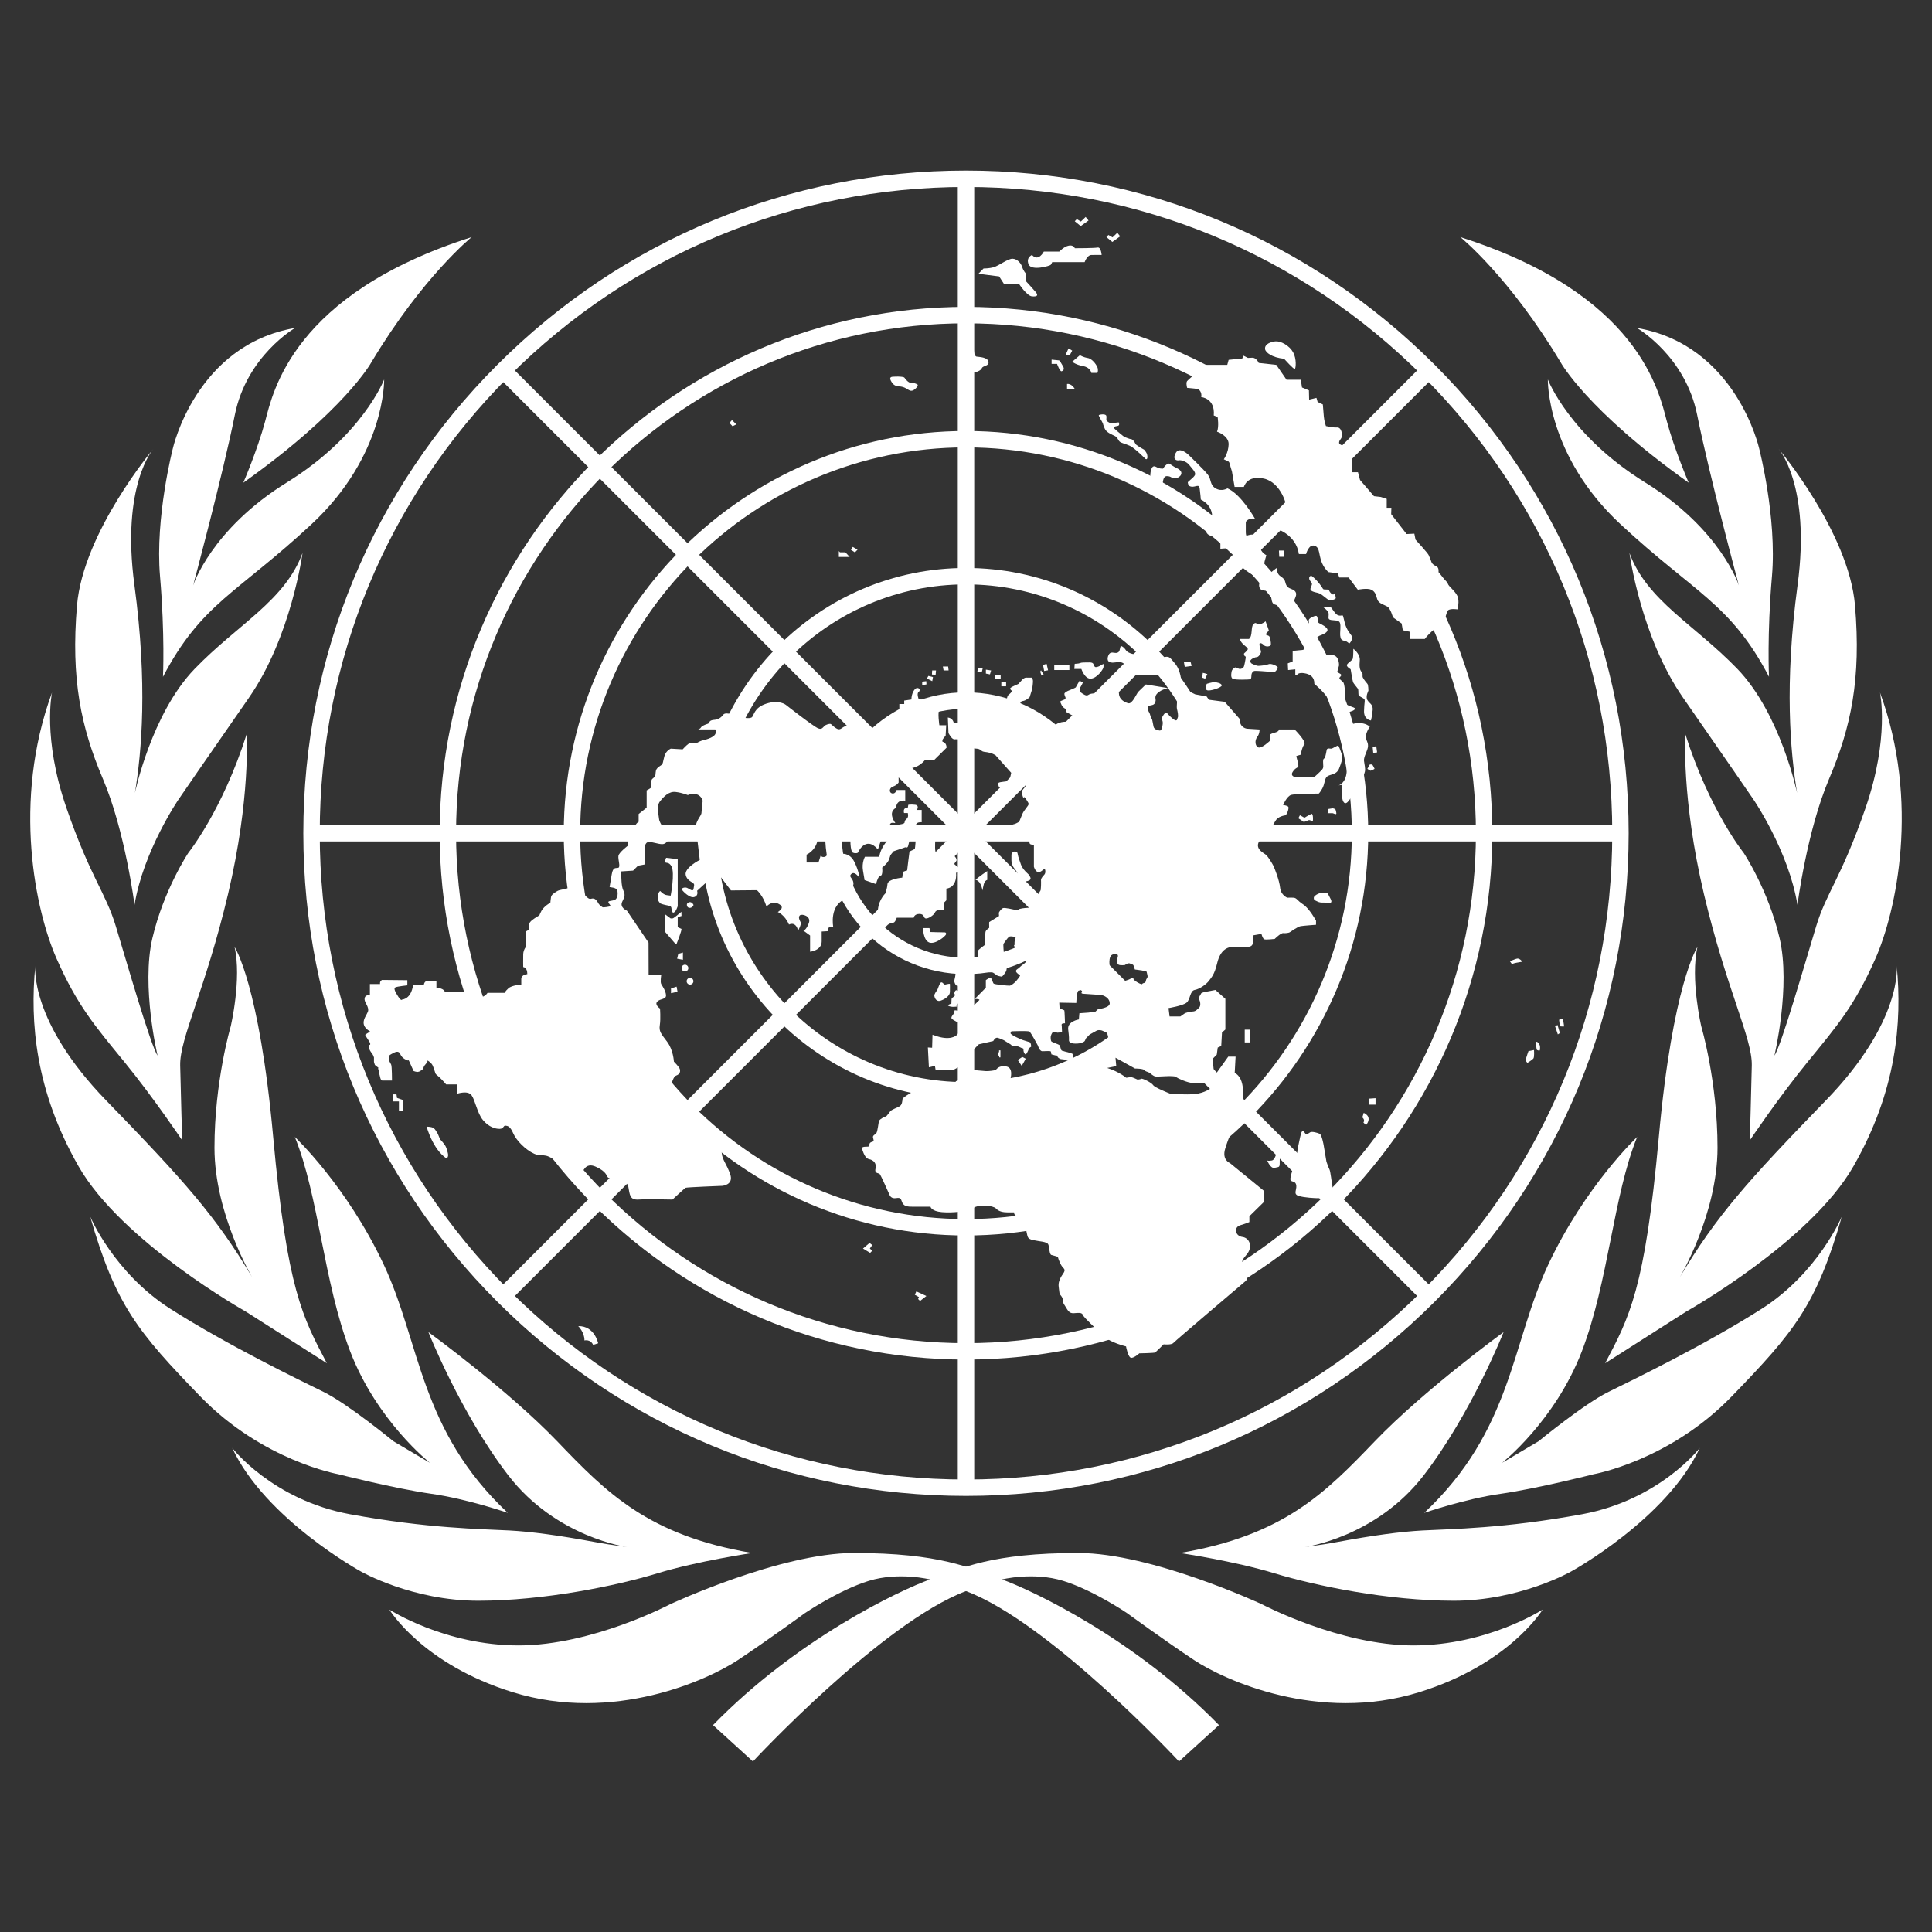 <svg xmlns="http://www.w3.org/2000/svg" xmlns:xlink="http://www.w3.org/1999/xlink" width="500" zoomAndPan="magnify" viewBox="0 0 375 375" height="500" preserveAspectRatio="xMidYMid meet" version="1.0"><rect x="0" y="0" width="375" height="375" fill="#333333" stroke="none"/><defs><clipPath id="e97997ac4c"><path d="M 58 33.082 L 317 33.082 L 317 291 L 58 291 Z M 58 33.082 " clip-rule="nonzero"/></clipPath><clipPath id="e919e0b210"><path d="M 304.008 68.527 L 316 68.527 L 316 71.527 L 304.008 71.527 Z M 304.008 68.527 " clip-rule="nonzero"/></clipPath></defs><path fill="#ffffff" d="M 187.5 189.082 C 172.418 189.082 160.148 176.812 160.148 161.73 C 160.148 146.648 172.418 134.379 187.5 134.379 C 202.582 134.379 214.852 146.648 214.852 161.73 C 214.852 176.812 202.582 189.082 187.5 189.082 Z M 187.5 137.562 C 174.172 137.562 163.332 148.402 163.332 161.73 C 163.332 175.059 174.172 185.898 187.5 185.898 C 200.824 185.898 211.668 175.059 211.668 161.73 C 211.668 148.402 200.824 137.562 187.5 137.562 Z M 187.5 137.562 " fill-opacity="1" fill-rule="nonzero"/><path fill="#ffffff" d="M 187.5 213.219 C 159.109 213.219 136.008 190.121 136.008 161.73 C 136.008 133.34 159.109 110.242 187.5 110.242 C 215.891 110.242 238.988 133.34 238.988 161.73 C 238.988 190.121 215.891 213.219 187.5 213.219 Z M 187.5 113.426 C 160.867 113.426 139.195 135.098 139.195 161.73 C 139.195 188.363 160.867 210.035 187.5 210.035 C 214.133 210.035 235.805 188.363 235.805 161.73 C 235.805 135.098 214.133 113.426 187.5 113.426 Z M 187.5 113.426 " fill-opacity="1" fill-rule="nonzero"/><path fill="#ffffff" d="M 187.5 239.805 C 144.449 239.805 109.426 204.781 109.426 161.73 C 109.426 118.68 144.449 83.656 187.5 83.656 C 230.551 83.656 265.574 118.68 265.574 161.73 C 265.574 204.781 230.551 239.805 187.5 239.805 Z M 187.5 86.84 C 146.207 86.84 112.609 120.434 112.609 161.73 C 112.609 203.027 146.203 236.621 187.5 236.621 C 228.797 236.621 262.391 203.027 262.391 161.73 C 262.391 120.434 228.797 86.84 187.5 86.84 Z M 187.5 86.84 " fill-opacity="1" fill-rule="nonzero"/><path fill="#ffffff" d="M 187.5 263.891 C 131.168 263.891 85.34 218.062 85.34 161.73 C 85.34 105.398 131.168 59.57 187.5 59.57 C 243.832 59.57 289.66 105.398 289.66 161.73 C 289.66 218.062 243.832 263.891 187.5 263.891 Z M 187.5 62.754 C 132.922 62.754 88.523 107.156 88.523 161.727 C 88.523 216.301 132.926 260.707 187.5 260.707 C 242.074 260.707 286.473 216.305 286.473 161.727 C 286.473 107.152 242.074 62.758 187.5 62.758 Z M 187.5 62.754 " fill-opacity="1" fill-rule="nonzero"/><g clip-path="url(#e97997ac4c)"><path fill="#ffffff" d="M 187.5 290.352 C 153.145 290.352 120.844 276.973 96.551 252.684 C 72.258 228.387 58.875 196.09 58.875 161.734 C 58.875 127.379 72.258 95.078 96.551 70.785 C 120.844 46.488 153.145 33.109 187.5 33.109 C 221.855 33.109 254.156 46.488 278.449 70.781 C 302.742 95.078 316.121 127.375 316.121 161.73 C 316.121 196.086 302.742 228.387 278.449 252.68 C 254.152 276.973 221.855 290.352 187.5 290.352 Z M 187.5 36.293 C 153.992 36.293 122.496 49.34 98.801 73.035 C 75.109 96.727 62.062 128.227 62.062 161.73 C 62.062 195.238 75.109 226.734 98.801 250.426 C 122.496 274.121 153.992 287.168 187.5 287.168 C 221.004 287.168 252.504 274.121 276.195 250.426 C 299.887 226.734 312.938 195.238 312.938 161.73 C 312.938 128.227 299.887 96.727 276.195 73.035 C 252.504 49.34 221.004 36.293 187.5 36.293 Z M 187.5 36.293 " fill-opacity="1" fill-rule="nonzero"/></g><path fill="#ffffff" d="M 185.906 34.699 L 189.094 34.699 L 189.094 288.762 L 185.906 288.762 Z M 185.906 34.699 " fill-opacity="1" fill-rule="nonzero"/><path fill="#ffffff" d="M 96.547 250.43 L 276.195 70.781 L 278.449 73.035 L 98.801 252.68 Z M 96.547 250.43 " fill-opacity="1" fill-rule="nonzero"/><path fill="#ffffff" d="M 60.469 160.137 L 314.527 160.137 L 314.527 163.324 L 60.469 163.324 Z M 60.469 160.137 " fill-opacity="1" fill-rule="nonzero"/><path fill="#ffffff" d="M 96.547 73.035 L 98.801 70.781 L 278.449 250.43 L 276.195 252.68 Z M 96.547 73.035 " fill-opacity="1" fill-rule="nonzero"/><path fill="#ffffff" d="M 138.398 334.84 L 146.145 341.898 C 146.145 341.898 171.16 314.973 187.5 308.828 L 194.434 306.578 C 194.434 306.578 200.508 305.043 206.352 306.84 C 212.199 308.641 218.758 313.102 218.758 313.102 C 218.758 313.102 226.27 318.574 231.777 322.223 C 237.547 326.047 255.902 334.504 275.43 328.469 C 293.027 323.031 299.414 312.426 299.414 312.426 C 299.414 312.426 288.668 319.375 274.352 319.375 C 260.035 319.375 244.918 311.379 244.918 311.379 C 244.918 311.379 223.578 301.434 209.289 301.434 C 192.559 301.434 186.699 304.332 180.602 306.531 C 174.504 308.73 154.668 318.125 138.398 334.84 Z M 138.398 334.84 " fill-opacity="1" fill-rule="nonzero"/><path fill="#ffffff" d="M 236.598 334.84 L 228.848 341.898 C 228.848 341.898 203.836 314.973 187.496 308.828 L 180.562 306.578 C 180.562 306.578 174.488 305.043 168.645 306.84 C 162.797 308.641 156.238 313.102 156.238 313.102 C 156.238 313.102 148.727 318.574 143.219 322.223 C 137.449 326.047 119.094 334.504 99.566 328.469 C 81.965 323.031 75.582 312.426 75.582 312.426 C 75.582 312.426 86.328 319.375 100.645 319.375 C 114.961 319.375 130.078 311.379 130.078 311.379 C 130.078 311.379 151.418 301.434 165.707 301.434 C 182.438 301.434 188.297 304.332 194.395 306.531 C 200.492 308.73 220.328 318.125 236.598 334.84 Z M 236.598 334.84 " fill-opacity="1" fill-rule="nonzero"/><path fill="#ffffff" d="M 228.977 301.43 C 228.977 301.43 239.523 302.98 247.391 305.379 C 255.266 307.777 269.355 310.703 282.176 310.703 C 294.992 310.703 304.938 305.031 304.938 305.031 C 304.938 305.031 323.527 294.84 329.926 281.043 C 329.926 281.043 322.129 291.141 307.062 293.914 C 291.996 296.688 281.652 296.762 276.102 297.062 C 271.836 297.293 266.531 298.012 259.723 299.273 C 257.68 299.652 256.52 299.836 253.242 300.285 C 253.242 300.285 267.059 298.438 276.352 286.344 C 285.648 274.25 291.844 258.559 291.844 258.559 C 291.844 258.559 276.453 269.754 266.855 279.75 C 257.262 289.746 249.168 298.039 228.977 301.438 Z M 228.977 301.43 " fill-opacity="1" fill-rule="nonzero"/><path fill="#ffffff" d="M 276.438 293.648 C 276.438 293.648 284.246 290.941 291.293 289.941 C 298.34 288.938 309.332 286.141 309.332 286.141 C 309.332 286.141 324.023 283.543 336.117 271.051 C 348.211 258.559 352.559 253.359 357.504 236.121 C 357.504 236.121 352.906 247.062 341.914 254.059 C 330.918 261.055 316.926 267.852 312.23 270.152 C 307.531 272.449 298.637 279.746 298.637 279.746 L 291.539 283.941 C 291.539 283.941 301.832 275.84 307.031 262.301 C 312.227 248.762 313.129 232.07 317.773 220.68 C 317.773 220.68 307.73 230.121 300.535 245.414 C 293.34 260.707 293.562 277.574 276.434 293.652 Z M 276.438 293.648 " fill-opacity="1" fill-rule="nonzero"/><path fill="#ffffff" d="M 311.559 264.602 L 327.324 254.555 C 327.324 254.555 351.363 241.062 359.758 226.371 C 368.156 211.68 369.203 198.383 368.156 187.488 C 368.156 187.488 369.352 198.184 354.359 213.629 C 339.371 229.07 333.117 236.02 326.027 247.961 C 326.027 247.961 333.371 235.664 333.371 222.773 C 333.371 209.883 330.223 199.234 330.223 199.234 C 330.223 199.234 328.051 190.016 329.473 183.797 C 329.473 183.797 324.676 190.988 321.977 220.676 C 319.281 250.359 316.215 255.746 311.559 264.602 Z M 311.559 264.602 " fill-opacity="1" fill-rule="nonzero"/><path fill="#ffffff" d="M 339.629 221.352 C 339.629 221.352 345.215 213.027 350.91 206.059 C 356.605 199.086 359.98 195.188 364.031 186.043 C 368.078 176.898 372.699 155.613 364.906 134.422 C 364.906 134.422 366.805 143.215 362.109 156.809 C 357.41 170.402 354.512 173.199 352.516 179.797 C 350.516 186.391 345.719 203.082 344.418 204.883 C 344.418 204.883 347.617 191.492 345.418 182.094 C 343.219 172.703 338.422 165.504 338.422 165.504 C 338.422 165.504 331.824 157.309 327.129 142.516 C 327.129 142.516 326.328 154.91 330.727 173.5 C 335.121 192.09 340.133 201.488 340.023 206.785 C 339.918 212.082 339.633 221.352 339.633 221.352 Z M 339.629 221.352 " fill-opacity="1" fill-rule="nonzero"/><path fill="#ffffff" d="M 348.887 175.625 C 348.887 175.625 350.715 161.309 355.012 151.215 C 359.309 141.117 361.258 131.773 360.059 117.531 C 358.859 103.289 345.215 87.102 345.215 87.102 C 345.215 87.102 351.512 94.148 348.914 113.535 C 346.312 132.926 347.516 145.922 348.812 153.914 C 348.812 153.914 345.613 138.523 337.219 129.828 C 328.82 121.133 319.727 116.637 316.277 107.34 C 316.277 107.34 318.453 123.605 326.699 135.449 C 334.945 147.293 340.34 155.168 340.34 155.168 C 340.34 155.168 347.156 165.117 348.887 175.633 Z M 348.887 175.625 " fill-opacity="1" fill-rule="nonzero"/><path fill="#ffffff" d="M 343.363 131.359 C 343.363 131.359 342.965 123.227 343.938 111.832 C 344.914 100.441 341.465 87.098 341.465 87.098 C 341.465 87.098 337.016 66.957 317.727 63.66 C 317.727 63.66 327.121 69.059 329.422 80.547 C 331.719 92.043 337.516 113.633 337.516 113.633 C 337.516 113.633 334.02 102.738 319.324 93.645 C 304.633 84.547 300.434 73.656 300.434 73.656 C 300.434 73.656 300.129 88.344 314.527 101.742 C 328.918 115.133 335.914 117.109 343.363 131.363 Z M 343.363 131.359 " fill-opacity="1" fill-rule="nonzero"/><path fill="#ffffff" d="M 327.773 93.691 C 327.773 93.691 325.027 87.344 323.527 81.75 C 322.027 76.152 318.23 57.113 283.449 46.02 C 283.449 46.02 292.941 53.668 302.938 70.359 C 302.938 70.359 308.035 79.656 327.773 93.695 Z M 327.773 93.691 " fill-opacity="1" fill-rule="nonzero"/><path fill="#ffffff" d="M 146.02 301.43 C 146.02 301.43 135.477 302.98 127.605 305.379 C 119.738 307.777 105.645 310.703 92.824 310.703 C 80.008 310.703 70.062 305.031 70.062 305.031 C 70.062 305.031 51.473 294.84 45.074 281.043 C 45.074 281.043 52.871 291.141 67.938 293.914 C 83.004 296.688 93.348 296.762 98.898 297.062 C 103.164 297.293 108.469 298.012 115.273 299.273 C 117.32 299.652 118.48 299.836 121.758 300.285 C 121.758 300.285 107.938 298.438 98.645 286.344 C 89.352 274.25 83.156 258.559 83.156 258.559 C 83.156 258.559 98.547 269.754 108.145 279.75 C 117.738 289.746 125.832 298.039 146.023 301.438 Z M 146.02 301.43 " fill-opacity="1" fill-rule="nonzero"/><path fill="#ffffff" d="M 98.562 293.648 C 98.562 293.648 90.75 290.941 83.707 289.941 C 76.66 288.938 65.668 286.141 65.668 286.141 C 65.668 286.141 50.977 283.543 38.883 271.051 C 26.789 258.559 22.441 253.359 17.496 236.121 C 17.496 236.121 22.094 247.062 33.086 254.059 C 44.078 261.055 58.074 267.852 62.77 270.152 C 67.469 272.449 76.363 279.746 76.363 279.746 L 83.461 283.941 C 83.461 283.941 73.164 275.84 67.969 262.301 C 62.773 248.762 61.871 232.07 57.223 220.68 C 57.223 220.68 67.27 230.121 74.465 245.414 C 81.66 260.707 81.438 277.574 98.562 293.652 Z M 98.562 293.648 " fill-opacity="1" fill-rule="nonzero"/><path fill="#ffffff" d="M 63.441 264.602 L 47.672 254.555 C 47.672 254.555 23.637 241.062 15.238 226.371 C 6.848 211.68 5.797 198.383 6.848 187.492 C 6.848 187.492 5.648 198.188 20.641 213.633 C 35.633 229.07 41.883 236.023 48.977 247.961 C 48.977 247.961 41.629 235.668 41.629 222.777 C 41.629 209.887 44.777 199.238 44.777 199.238 C 44.777 199.238 46.953 190.02 45.527 183.797 C 45.527 183.797 50.328 190.992 53.023 220.68 C 55.723 250.363 58.789 255.75 63.441 264.605 Z M 63.441 264.602 " fill-opacity="1" fill-rule="nonzero"/><path fill="#ffffff" d="M 35.371 221.352 C 35.371 221.352 29.785 213.027 24.09 206.059 C 18.391 199.086 15.016 195.188 10.969 186.043 C 6.918 176.898 2.301 155.613 10.094 134.422 C 10.094 134.422 8.195 143.215 12.891 156.809 C 17.59 170.402 20.488 173.199 22.484 179.797 C 24.484 186.391 29.281 203.082 30.582 204.883 C 30.582 204.883 27.383 191.492 29.578 182.094 C 31.777 172.703 36.578 165.504 36.578 165.504 C 36.578 165.504 43.172 157.309 47.871 142.516 C 47.871 142.516 48.672 154.91 44.273 173.5 C 39.875 192.09 34.867 201.488 34.973 206.785 C 35.082 212.082 35.367 221.352 35.367 221.352 Z M 35.371 221.352 " fill-opacity="1" fill-rule="nonzero"/><path fill="#ffffff" d="M 26.109 175.625 C 26.109 175.625 24.285 161.309 19.988 151.215 C 15.691 141.117 13.742 131.773 14.941 117.531 C 16.141 103.289 29.785 87.102 29.785 87.102 C 29.785 87.102 23.484 94.148 26.086 113.535 C 28.688 132.926 27.484 145.922 26.188 153.914 C 26.188 153.914 29.387 138.523 37.781 129.828 C 46.176 121.133 55.273 116.637 58.719 107.34 C 58.719 107.34 56.547 123.605 48.301 135.449 C 40.055 147.293 34.656 155.168 34.656 155.168 C 34.656 155.168 27.844 165.117 26.109 175.633 Z M 26.109 175.625 " fill-opacity="1" fill-rule="nonzero"/><path fill="#ffffff" d="M 31.633 131.359 C 31.633 131.359 32.031 123.227 31.059 111.832 C 30.086 100.441 33.535 87.098 33.535 87.098 C 33.535 87.098 37.98 66.957 57.27 63.66 C 57.27 63.66 47.879 69.059 45.578 80.547 C 43.281 92.043 37.484 113.633 37.484 113.633 C 37.484 113.633 40.98 102.738 55.676 93.645 C 70.363 84.547 74.566 73.656 74.566 73.656 C 74.566 73.656 74.867 88.344 60.473 101.742 C 46.082 115.133 39.082 117.109 31.637 131.363 Z M 31.633 131.359 " fill-opacity="1" fill-rule="nonzero"/><path fill="#ffffff" d="M 47.227 93.691 C 47.227 93.691 49.973 87.344 51.473 81.75 C 52.973 76.152 56.77 57.113 91.551 46.02 C 91.551 46.02 82.059 53.668 72.062 70.359 C 72.062 70.359 66.965 79.656 47.227 93.695 Z M 47.227 93.691 " fill-opacity="1" fill-rule="nonzero"/><path fill="#ffffff" d="M 260.461 146.441 C 260.211 145.766 259.863 144.715 259.711 144.715 C 259.562 144.715 258.637 145.266 258.465 145.316 C 258.289 145.363 257.59 145.09 257.512 145.566 C 257.438 146.039 257.262 146.789 257.188 147.039 C 257.113 147.289 256.809 147.066 256.809 147.863 C 256.809 148.664 256.984 148.965 256.586 149.414 C 256.188 149.863 255.059 150.863 255.059 150.863 L 251.488 150.863 C 251.488 150.863 250.387 150.688 250.891 149.863 C 251.387 149.039 251.84 149.062 251.988 148.812 C 252.141 148.562 251.613 146.891 251.613 146.789 C 251.613 146.688 252.312 146.562 252.414 146.512 C 252.512 146.461 252.688 145.039 253.164 144.488 C 253.637 143.941 251.289 141.594 251.289 141.594 L 248.242 141.594 C 248.242 141.594 248.344 141.969 247.391 142.215 C 246.441 142.469 246.516 142.641 246.516 142.641 L 246.516 143.766 C 246.516 143.766 244.867 145.363 244.219 145.062 C 243.57 144.762 243.543 143.664 244.016 143.066 C 244.492 142.469 244.492 141.594 244.492 141.594 L 242.043 141.441 C 242.043 141.441 240.594 141.316 240.617 139.543 L 237.719 136.219 L 234.645 135.82 L 234.195 135.172 L 232 134.773 L 230.449 134.023 L 228.551 135.449 C 228.551 135.449 228.324 137.148 228.453 137.621 C 228.578 138.094 228.754 139.02 228.602 139.27 C 228.453 139.523 228.578 140.32 227.504 139.395 C 226.43 138.473 226.555 138.172 226.156 138.422 C 225.758 138.672 225.43 139.57 225.43 139.57 C 225.43 139.57 225.805 139.871 225.656 140.719 C 225.508 141.566 225.355 141.863 225.031 141.793 C 224.707 141.719 224.031 141.617 223.906 141.043 C 223.781 140.469 223.68 139.82 223.629 139.668 C 223.582 139.52 223.328 139.195 223.23 138.719 C 223.133 138.246 222.559 137.719 222.809 137.219 C 223.059 136.723 223.957 137.094 224.207 136.371 C 224.457 135.645 224.184 135.746 224.281 135.195 C 224.383 134.648 225.008 134.246 225.41 134.023 C 225.809 133.797 226.684 133.551 226.684 133.551 L 222.41 132.852 C 222.41 132.852 221.211 134.023 220.938 134.273 C 220.66 134.527 219.789 136.723 218.988 136.5 C 218.188 136.273 217.215 135.723 217.188 134.602 C 217.164 133.477 215.562 133.277 215.562 133.277 L 212.938 134.625 C 212.938 134.625 212.363 134.527 211.789 134.652 C 211.215 134.777 211.266 135.004 210.867 134.977 C 210.469 134.953 209.691 134.328 209.691 134.328 C 209.691 134.328 209.566 133.555 209.691 133.402 C 209.816 133.254 210.191 132.477 210.191 132.477 L 209.543 132.125 C 209.543 132.125 208.867 133.273 208.816 133.398 C 208.766 133.523 207.621 133.949 207.395 134.051 C 207.168 134.148 206.57 134.422 206.594 134.699 C 206.617 134.973 206.793 135.297 206.82 135.398 C 206.844 135.496 206.82 135.648 206.719 135.723 C 206.617 135.801 205.82 136.051 205.793 136.172 C 205.77 136.297 205.996 136.645 206.07 136.871 C 206.145 137.098 206.543 137.445 206.617 137.473 C 206.695 137.496 206.969 137.645 206.969 137.645 L 206.996 138.219 C 206.996 138.219 208.32 138.996 208.543 139.07 C 208.77 139.145 207.52 140.121 207.52 140.121 C 207.52 140.121 205.742 139.844 204.672 140.844 C 203.594 141.848 198.074 136.996 198.074 136.996 C 198.074 136.996 197.824 136.148 198.5 136.07 C 199.172 135.996 199.848 135.324 199.848 135.324 C 199.848 135.324 200.297 133.922 200.348 133.723 C 200.395 133.523 200.523 132.375 200.496 132.125 C 200.473 131.871 200.348 131.523 200.348 131.523 C 200.348 131.523 199.219 131.551 199.172 131.523 C 199.121 131.5 198.723 131.574 198.375 131.973 C 198.023 132.371 197.676 132.746 197.676 132.746 C 197.676 132.746 196.352 133.32 196.273 133.422 C 196.199 133.523 195.949 133.523 196.176 133.871 C 196.402 134.223 196.672 133.844 196.402 134.223 C 196.125 134.598 195.676 134.945 195.676 134.945 C 195.676 134.945 195.527 135.148 195.477 135.445 C 195.426 135.746 195.398 135.797 195.301 136.094 C 195.199 136.395 187.23 136.844 187.23 136.844 L 186.379 140.34 L 185.105 140.266 C 185.105 140.266 184.98 139.391 183.973 139.266 L 184.098 142.277 C 184.098 142.277 184.715 143.535 185.258 143.5 C 185.801 143.461 186.418 143.5 186.473 143.613 C 186.531 143.727 187.074 144.457 187.602 144.758 C 188.125 145.059 188.5 145.188 188.855 145.242 C 189.211 145.301 189.867 145.316 189.957 145.375 C 190.051 145.43 190.352 145.523 190.48 145.676 C 190.613 145.824 190.84 145.922 191.25 145.957 C 191.66 145.996 192.188 146.145 192.32 146.164 C 192.453 146.184 193.219 146.574 193.219 146.574 L 196.273 150.004 L 195.918 151.617 C 195.918 151.617 193.895 151.766 193.82 151.953 C 193.742 152.145 193.781 152.477 193.84 152.555 C 193.895 152.629 193.762 152.816 194.141 152.875 C 194.516 152.93 195.246 152.91 195.355 152.93 C 195.469 152.949 198.82 151.602 198.82 151.602 C 198.82 151.602 199.199 152.105 199.121 152.406 C 199.047 152.707 198.656 153.117 198.656 153.117 L 198.316 153.566 C 198.316 153.566 198.449 154.336 198.469 154.43 C 198.484 154.523 198.582 154.785 198.656 154.84 C 198.73 154.895 198.73 154.391 199.16 155.121 C 199.59 155.852 199.629 155.797 199.648 156.078 C 199.664 156.359 198.766 157.238 198.469 157.934 C 198.168 158.625 197.906 159.32 197.848 159.449 C 197.793 159.582 196.969 159.938 196.969 159.938 C 196.969 159.938 196.352 159.992 196.086 160.48 C 195.824 160.965 195.957 161.547 195.957 161.547 C 195.957 161.547 199.535 162.504 199.648 162.637 C 199.758 162.77 199.742 163.707 199.949 163.836 C 200.156 163.969 200.68 164.004 200.68 164.004 L 200.68 168.238 C 200.68 168.238 201.016 169.418 201.711 169.27 C 202.402 169.121 202.797 168.219 202.891 168.988 C 202.984 169.758 202.516 169.852 202.273 170.281 C 202.027 170.711 202.047 170.508 202.066 171.254 C 202.082 172.004 201.988 172.793 201.988 172.793 L 201.203 174.121 L 200.977 175.98 C 200.977 175.98 199.59 176.223 199.328 176.223 C 199.062 176.223 197.867 176.336 197.676 176.543 C 197.488 176.75 196.758 176.543 196.758 176.543 C 196.758 176.543 195.016 176.133 194.68 176.262 C 194.34 176.395 193.871 177.066 193.871 177.18 C 193.871 177.293 193.91 177.797 193.91 177.797 L 192 178.973 C 192 178.973 191.977 179.57 192 179.871 C 192.023 180.172 192.023 180.07 191.648 180.371 C 191.273 180.672 191.273 180.82 191.25 181.27 C 191.227 181.719 191.25 183.344 191.25 183.344 C 191.25 183.344 189.828 184.344 189.777 184.617 C 189.727 184.895 189.777 187.242 189.777 187.242 L 190.676 188.516 C 190.676 188.516 191.453 188.641 191.852 188.715 C 192.246 188.793 192.422 188.641 192.75 188.793 C 193.074 188.941 193.375 189.34 193.824 189.441 C 194.273 189.539 194.398 189.59 194.523 189.516 C 194.652 189.441 195.273 188.641 195.324 188.414 C 195.375 188.188 195.527 187.34 195.527 187.34 C 195.527 187.34 194.926 185.191 194.875 185.09 C 194.824 184.988 194.699 183.289 194.777 183.191 C 194.852 183.094 195.527 182.094 195.828 181.844 C 196.129 181.594 197.148 181.918 197.148 181.918 C 197.148 181.918 196.875 182.617 196.926 183.191 C 196.973 183.766 196.461 183.164 197.277 184.191 C 198.09 185.223 197.676 184.617 198.375 185.668 C 199.074 186.719 199.125 186.469 199.074 186.719 C 199.027 186.969 198.25 187.367 197.949 187.719 C 197.648 188.07 197.277 188.094 197.199 188.441 C 197.125 188.793 198 189.27 198 189.367 C 198 189.469 197.277 190.418 197.023 190.641 C 196.773 190.867 196.273 191.289 195.973 191.316 C 195.672 191.34 193.074 191.09 192.875 190.918 C 192.676 190.742 192.504 189.746 192.199 189.793 C 191.898 189.844 191.352 190.238 191.352 190.238 L 191.352 191.715 L 189.203 193.887 C 189.203 193.887 190.254 193.887 190.078 194.113 C 189.902 194.34 189.176 194.965 188.98 195.215 C 188.777 195.465 187.582 196.164 187.156 196.215 C 186.73 196.266 185.305 196.09 185.305 196.09 C 185.305 196.09 185.129 196.738 185.078 196.812 C 185.027 196.891 184.531 197.438 184.703 197.664 C 184.879 197.891 185.102 198.016 185.652 198.312 C 186.199 198.613 187.227 198.289 186.75 199.312 C 186.277 200.34 185.824 200.789 185.723 200.887 C 185.625 200.988 184.426 202.137 181.301 200.938 L 181 200.84 L 180.926 203.363 L 180.102 203.312 L 180.301 207.16 L 181.473 206.887 L 181.602 207.684 L 185.023 207.684 L 186.121 207.086 C 186.121 207.086 189.746 202.766 190.02 202.688 C 190.297 202.613 192.793 202.062 192.793 202.062 C 192.793 202.062 193.145 201.266 193.695 201.441 C 194.242 201.617 194.867 201.914 194.867 201.914 C 194.867 201.914 195.918 202.59 196.113 202.688 C 196.316 202.789 196.242 202.914 196.59 203.016 C 196.941 203.113 197.164 202.965 197.414 203.039 C 197.664 203.113 198.137 203.34 198.238 203.391 C 198.34 203.441 198.539 203.465 198.613 203.516 C 198.691 203.566 198.613 203.914 198.715 204.191 C 198.816 204.469 199.016 204.715 199.113 204.664 C 199.215 204.613 199.238 204.465 199.312 204.387 C 199.391 204.312 199.691 203.641 199.691 203.539 C 199.691 203.438 200.141 203.164 200.141 203.164 C 200.141 203.164 200.141 202.367 199.863 202.289 C 199.586 202.215 198.516 201.867 198.516 201.867 L 197.863 201.59 C 197.863 201.59 196.766 201.094 196.691 201.016 C 196.621 200.941 196.145 200.715 196.145 200.543 C 196.145 200.371 196.32 200.168 196.32 200.168 C 196.32 200.168 199.543 200.043 199.816 200.219 C 200.094 200.395 201.465 202.965 201.465 202.965 C 201.465 202.965 201.766 204.066 202.34 204.039 C 202.914 204.016 203.738 203.988 203.891 204.039 C 204.039 204.09 204.066 204.641 204.066 204.641 C 204.066 204.641 204.738 204.84 204.914 204.863 C 205.09 204.891 205.141 204.766 205.266 205.09 C 205.391 205.418 205.891 205.566 205.891 205.566 C 205.891 205.566 207.742 205.789 207.812 205.789 C 207.887 205.789 208.336 205.715 208.312 205.59 C 208.289 205.465 208.238 204.562 208.137 204.516 C 208.035 204.465 207.637 204.387 207.488 204.312 C 207.336 204.238 206.664 204.113 206.512 204.039 C 206.363 203.961 206.137 204.012 206.012 203.836 C 205.887 203.66 205.789 203.035 205.688 202.91 C 205.586 202.785 205.488 202.785 205.312 202.684 C 205.137 202.586 204.164 202.262 204.066 202.137 C 203.965 202.012 203.863 201.363 203.992 200.988 C 204.117 200.617 204.293 200.289 204.516 200.266 C 204.738 200.238 205.215 200.441 205.215 200.441 L 206.141 200.363 C 206.141 200.363 206.09 199.363 206.09 199.215 C 206.09 199.07 205.988 198.816 206.141 198.719 C 206.289 198.617 206.715 198.617 206.715 198.617 C 206.715 198.617 206.637 196.191 206.586 196.117 C 206.539 196.043 205.664 195.746 205.664 195.746 L 205.598 194.609 L 208.91 194.672 C 208.91 194.672 208.961 192.297 209.387 192.273 C 209.809 192.246 209.586 192.047 209.934 192.273 C 210.285 192.5 209.41 192.848 210.406 192.898 C 211.406 192.945 213.879 193.121 214.18 193.246 C 214.48 193.375 215.379 193.797 215.402 194.723 C 215.43 195.648 213.129 195.871 213.129 195.871 L 212.633 196.344 C 212.633 196.344 211.832 196.492 211.258 196.543 C 210.684 196.594 209.508 196.668 209.508 196.668 L 209.406 197.867 C 209.406 197.867 207.133 198.242 207.332 199.816 C 207.535 201.391 207.484 201.617 207.484 201.938 C 207.484 202.262 207.883 202.488 208.359 202.539 C 208.832 202.59 209.559 202.539 209.809 202.438 C 210.059 202.336 210.457 202.285 210.609 201.938 C 210.758 201.586 210.707 201.586 210.98 201.34 C 211.258 201.09 211.406 200.84 211.605 200.742 C 211.805 200.641 212.902 200.016 212.902 200.016 C 212.902 200.016 213.129 199.941 213.281 199.941 C 213.43 199.941 213.777 199.941 214.105 200.117 C 214.43 200.293 214.527 200.242 214.781 200.441 C 215.031 200.645 215.133 201.52 215.18 201.84 C 215.227 202.168 215.129 203.113 215.129 203.113 C 215.129 203.113 200.238 209.812 198.062 210.035 C 195.891 210.262 196.113 209.438 196.113 209.438 C 196.113 209.438 196.789 207.266 195.328 207 C 193.867 206.738 193.473 207.523 193.285 207.656 C 193.098 207.789 191.918 207.922 191.375 207.902 C 190.832 207.883 188.68 207.656 188.68 207.656 L 186.789 209.438 L 185.57 209.848 C 185.57 209.848 185.324 210.43 183.883 210.43 C 182.441 210.43 181.805 210.184 180.438 210.41 C 179.07 210.637 177.656 211.629 177.656 211.629 C 177.656 211.629 175.234 212.957 175.184 213.309 C 175.133 213.66 175.133 214.48 174.559 214.758 C 173.984 215.035 173.086 215.43 172.91 215.582 C 172.734 215.734 172.133 216.684 171.934 216.703 C 171.734 216.73 170.785 217.18 170.637 217.555 C 170.484 217.93 170.359 219.652 170.086 219.953 C 169.809 220.254 169.336 220.402 169.461 220.828 C 169.586 221.254 169.586 221.527 169.586 221.527 C 169.586 221.527 168.938 221.652 168.812 221.926 C 168.688 222.203 168.664 222.5 168.562 222.551 C 168.461 222.602 167.113 222.449 167.312 222.973 C 167.516 223.5 167.836 224.824 168.711 224.996 C 169.586 225.172 170.188 225.848 169.938 226.824 C 169.684 227.797 170.535 227.672 170.734 227.848 C 170.938 228.023 172.637 231.871 172.637 231.871 C 172.637 231.871 172.836 232.547 173.562 232.57 C 174.285 232.598 174.734 232.199 175.035 233.172 C 175.336 234.145 176.062 234.223 177.234 234.223 L 180.609 234.223 C 180.609 234.223 180.758 235.098 182.809 235.273 C 184.855 235.449 187.828 235.172 188.953 234.449 C 190.082 233.723 192.777 233.973 193.328 234.574 C 193.875 235.172 194.75 235.324 195.676 235.324 C 196.602 235.324 196.828 235.324 196.828 235.324 C 196.828 235.324 196.703 236.172 198.152 236.199 C 199.602 236.223 199 238.27 199.25 239.121 C 199.5 239.969 199.273 240.418 200.496 240.695 C 201.719 240.973 203.219 240.973 203.469 241.547 C 203.723 242.117 203.645 243.492 204.094 243.594 C 204.543 243.695 205.316 243.945 205.316 243.945 C 205.316 243.945 205.52 244.746 205.965 245.543 C 206.414 246.344 207.016 246.27 206.316 247.27 C 205.617 248.27 205.391 249.02 205.492 249.77 C 205.594 250.52 205.617 250.992 205.695 251.168 C 205.77 251.344 206.293 251.793 206.27 252.242 C 206.242 252.691 206.316 252.844 206.793 253.594 C 207.266 254.34 207.516 254.941 208.391 254.891 C 209.266 254.84 209.992 254.691 210.191 255.242 C 210.391 255.789 212.879 257.996 213.684 258.867 C 214.488 259.738 215.66 260.387 216.863 260.812 C 218.059 261.234 218.562 261.336 218.562 261.336 C 218.562 261.336 218.961 263.609 219.613 263.559 C 220.262 263.508 221.137 262.684 221.137 262.684 C 221.137 262.684 224.086 262.633 224.234 262.508 C 224.387 262.383 225.859 260.934 225.859 260.934 C 225.859 260.934 227.359 261.109 227.762 260.656 C 228.16 260.211 241.879 248.562 241.879 248.562 C 241.879 248.562 242.352 247.766 241.703 246.789 C 241.055 245.812 240.531 245.113 241.902 243.59 C 243.277 242.066 242.551 240.266 241.152 240.094 C 239.754 239.918 239.402 238.219 240.73 237.82 C 242.055 237.422 242.504 237.195 242.504 237.195 L 242.504 236.07 L 245.402 233.223 L 245.402 231.199 L 238.73 225.75 C 238.73 225.75 237.133 225.176 237.809 222.953 C 238.48 220.73 239.754 217.906 239.754 217.906 L 241.305 213.559 C 241.305 213.559 241.453 211.285 240.977 209.91 C 240.504 208.539 239.656 208.262 239.656 208.262 L 239.828 205.086 L 238.406 205.086 L 235.883 208.609 L 235.031 211.234 C 235.031 211.234 233.812 212.137 232.016 212.344 C 230.215 212.551 227.051 212.25 227.051 212.25 C 227.051 212.25 224.125 211.105 223.824 210.617 C 223.523 210.133 221.727 209.25 221.52 209.383 C 221.312 209.512 220.828 209.551 220.77 209.531 C 220.715 209.512 219.535 208.914 219.27 209.047 C 219.008 209.176 218.578 209.176 218.578 209.176 C 218.578 209.176 217.246 208.031 214.902 207.285 L 216.664 206.93 L 216.516 205.297 L 220.301 207.395 C 220.301 207.395 221.875 207.395 222.102 207.699 C 222.324 208 222.738 208 223.074 208.203 C 223.414 208.41 223.77 208.82 224.234 208.934 C 224.703 209.047 227.738 208.688 228.191 209.008 C 228.641 209.328 230.344 210.117 231.566 210.227 C 232.781 210.34 234.469 210.227 234.469 210.227 L 235.598 207.844 L 235.371 205.52 L 236.176 204.695 L 236.363 203.328 L 237.039 203.027 L 237.188 200.406 L 237.844 199.824 L 237.844 193.871 L 235.91 192.148 C 235.91 192.148 235.961 192.148 234.883 192.348 C 233.809 192.547 233.184 192.648 233.133 192.848 C 233.082 193.047 232.559 193.547 232.781 194.02 C 233.008 194.492 233.082 195.242 232.758 195.57 C 232.43 195.895 232.082 196.293 231.586 196.32 C 231.086 196.344 230.188 196.52 229.883 196.742 C 229.582 196.969 229.109 197.289 229.109 197.289 L 227.012 197.289 L 226.812 195.668 C 226.812 195.668 229.559 195.219 230.309 194.617 C 231.059 194.016 230.934 192.316 231.906 192.141 C 232.883 191.965 234.18 191.016 234.656 190.367 C 235.129 189.715 235.707 189.238 236.254 186.945 C 236.805 184.645 237.98 183.695 239.703 183.77 C 241.426 183.844 242.801 184.02 243.098 183.32 C 243.398 182.621 243.273 181.547 243.273 181.547 L 244.848 181.27 C 244.848 181.27 245.074 182.195 245.398 182.32 C 245.723 182.445 247.422 182.246 247.422 182.246 C 247.422 182.246 248.594 181.074 249.07 181.121 C 249.543 181.168 250.145 181.07 250.316 180.969 C 250.492 180.867 251.867 179.867 252.441 179.77 C 253.016 179.672 255.441 179.496 255.441 179.496 L 255.441 178.695 C 255.441 178.695 254.117 176.297 252.941 175.547 C 251.766 174.797 251.742 174.297 251.09 174.246 C 250.441 174.199 249.867 174.246 249.867 174.246 C 249.867 174.246 248.617 173.773 248.469 172.301 C 248.316 170.824 247.367 168.453 247.168 168.055 C 246.969 167.656 246.168 166.277 245.668 165.879 C 245.172 165.48 243.047 164.531 244.922 162.656 C 246.793 160.781 247.043 160.23 247.547 159.355 C 248.043 158.48 249.172 158.305 249.469 158.254 C 249.77 158.207 250.27 156.832 250.043 156.582 C 249.816 156.328 249.043 156.254 249.043 156.254 C 249.043 156.254 249.793 154.504 250.641 154.281 C 251.492 154.055 255.988 154.031 255.988 154.031 C 255.988 154.031 256.637 153.332 256.938 152.383 C 257.238 151.43 257.191 150.883 257.812 150.582 C 258.438 150.281 259.488 150.281 259.914 149.184 C 260.336 148.082 260.711 147.109 260.461 146.434 Z M 222.73 189.668 C 222.668 189.855 222.516 189.992 222.453 190.191 C 222.391 190.391 222.441 190.727 221.992 190.812 C 221.543 190.902 221.867 191.211 221.18 190.891 C 220.496 190.562 220.117 190.227 220.031 190.09 C 219.941 189.953 220.094 189.703 219.805 189.777 C 219.516 189.852 219.555 189.953 219.094 190.137 C 218.633 190.324 218.078 190.465 218.078 190.465 C 218.078 190.465 217.742 190.625 217.23 190.238 C 216.719 189.852 216.316 189.625 216.117 189.477 C 215.914 189.324 215.555 188.664 215.527 188.551 C 215.504 188.438 215.453 187.965 215.453 187.965 C 215.453 187.965 214.93 185.465 216.066 185.242 C 217.199 185.016 217.027 185.531 216.891 186.004 C 216.754 186.477 216.789 187.078 217.129 187.25 C 217.469 187.426 218.352 187.312 218.352 187.312 C 218.352 187.312 218.965 186.805 219.363 187.027 C 219.762 187.25 219.926 187.121 220.051 187.488 C 220.176 187.852 220.277 188.176 220.277 188.176 C 220.277 188.176 221.801 188.363 221.941 188.426 C 222.078 188.488 222.477 188.227 222.59 188.742 C 222.703 189.254 222.789 189.477 222.727 189.668 Z M 222.73 189.668 " fill-opacity="1" fill-rule="nonzero"/><path fill="#ffffff" d="M 71.836 200.211 C 71.902 200.25 70.836 200.758 70.887 200.887 C 70.938 201.012 71.383 201.711 71.586 202.012 C 71.785 202.312 71.938 202.609 71.836 202.762 C 71.734 202.91 71.688 202.637 71.66 203.035 C 71.637 203.434 71.648 203.609 71.867 203.988 C 72.086 204.359 72.387 204.738 72.387 204.738 L 72.586 205.234 L 72.586 206.109 C 72.586 206.109 72.711 206.582 72.762 206.684 C 72.812 206.785 73.359 207.156 73.438 207.234 C 73.512 207.309 73.309 207.309 73.438 207.559 C 73.562 207.809 73.562 208.16 73.562 208.16 C 73.562 208.16 73.66 208.559 73.812 209.184 C 73.961 209.809 74.262 209.734 74.262 209.734 L 76.086 209.734 C 76.086 209.734 76.086 207.035 75.934 206.66 C 75.785 206.285 75.387 205.836 75.512 205.461 C 75.637 205.086 75.211 205.012 75.934 204.609 C 76.66 204.211 77.359 203.785 77.711 204.637 C 78.062 205.484 79.059 205.809 79.133 205.836 C 79.211 205.859 79.285 205.609 79.484 206.109 C 79.688 206.609 80.285 207.887 80.285 207.887 C 80.285 207.887 80.934 208.137 81.188 208.035 C 81.438 207.938 81.359 208.035 81.609 207.859 C 81.859 207.684 82.133 207.484 82.133 207.484 C 82.133 207.484 82.258 206.961 82.383 206.836 C 82.508 206.711 82.984 206.086 82.984 206.086 C 82.984 206.086 82.758 205.586 83.383 206.109 C 84.004 206.633 83.98 206.809 84.281 207.609 C 84.582 208.41 84.383 208.336 84.879 208.734 C 85.379 209.133 85.93 209.738 85.93 209.738 L 86.605 210.484 L 88.777 210.484 L 88.777 212.285 C 88.777 212.285 90.801 211.586 91.527 212.586 C 92.25 213.586 92.602 216.008 93.727 217.387 C 94.848 218.758 96.199 219.137 97 219.109 C 97.801 219.086 97.672 218.438 98.121 218.488 C 98.57 218.535 99.023 218.613 99.621 219.984 C 100.219 221.359 102.008 223.199 103.695 223.945 C 105.383 224.695 105.535 223.535 107.969 225.41 C 110.402 227.281 112.617 227.922 112.875 227.77 C 113.141 227.621 113.512 225.484 115.648 226.461 C 117.785 227.434 117.672 228.223 118.012 228.559 C 118.348 228.895 121.645 228.746 121.945 230.281 C 122.246 231.82 122.172 232.941 123.93 232.832 C 125.695 232.719 130.527 232.832 130.527 232.832 C 130.527 232.832 132.852 230.66 133.078 230.547 C 133.305 230.434 140.234 230.168 140.234 230.168 C 140.234 230.168 142.445 229.98 141.734 227.922 C 141.02 225.859 140.16 225.109 140.082 223.723 C 140.008 222.34 130.074 211.641 130.074 211.641 C 130.074 211.641 130.453 209.051 131.234 208.77 C 132.023 208.488 132.078 207.926 131.949 207.496 C 131.816 207.066 130.805 206.055 130.805 206.055 C 130.805 206.055 130.695 203.805 129.496 202.211 C 128.297 200.617 127.883 200.207 128.07 198.969 C 128.258 197.734 128.109 195.762 128.109 195.762 C 128.109 195.762 127 195.031 127.566 194.414 C 128.129 193.797 129.309 194.039 129.273 193.18 C 129.234 192.316 128.543 191.359 128.336 190.988 C 128.129 190.609 128.336 189.301 128.336 189.301 L 125.898 189.301 L 125.879 182.957 L 121.684 176.762 C 121.684 176.762 120.207 176.16 120.781 175.012 C 121.355 173.863 121.332 173.586 120.957 172.762 C 120.582 171.938 120.605 170.16 120.582 169.789 C 120.555 169.41 120.555 169.141 120.555 169.141 L 122.879 168.988 L 123.832 168.039 L 125.18 167.785 L 125.18 164.414 C 125.18 164.414 125.156 163.219 126.328 163.441 C 127.5 163.664 128.449 164.016 128.953 163.766 C 129.453 163.516 129.828 163.141 129.652 162.344 C 129.477 161.543 128.004 159.895 127.926 158.992 C 127.852 158.094 127.352 156.492 128.102 155.547 C 128.852 154.594 129.828 153.574 131.125 153.719 C 132.426 153.871 133.5 154.32 133.5 154.32 C 133.5 154.32 135.371 153.469 136.246 155.043 C 137.121 156.617 136.074 158.145 135.723 158.691 C 135.371 159.242 135 160.066 135.051 160.441 C 135.102 160.816 135.824 166.91 135.824 166.91 C 135.824 166.91 132.75 168.461 133.102 169.859 C 133.453 171.258 134.852 171.16 134.727 171.859 C 134.602 172.559 134.652 172.785 134.375 172.809 C 134.098 172.832 133.574 172.359 133.176 172.285 C 132.777 172.211 132.203 172.41 132.379 172.707 C 132.555 173.008 133.902 174.406 134.777 174.105 C 135.652 173.805 135.301 172.91 135.301 172.91 C 135.301 172.91 137.91 170.445 138.344 170.352 C 138.777 170.262 139.949 170.309 139.949 170.309 L 141.879 172.832 L 146.922 172.785 C 146.922 172.785 148.145 173.859 148.77 175.957 C 148.77 175.957 149.773 174.855 150.844 175.309 C 151.922 175.758 152.117 176.285 150.969 177.031 C 150.969 177.031 152.293 177.508 153.145 179.457 C 153.145 179.457 154.418 178.707 154.918 180.629 C 154.918 180.629 155.594 179.383 155.418 179.031 C 155.242 178.68 154.867 178.055 155.242 177.684 C 155.617 177.305 157.516 177.781 156.992 179.18 C 156.469 180.582 155.941 180.629 155.941 180.629 L 157.238 181.582 L 157.238 184.73 C 157.238 184.73 159.488 184.504 159.488 182.73 L 159.488 180.809 L 160.785 180.734 C 160.785 180.734 160.488 179.535 161.738 179.961 C 161.738 179.961 160.812 175.488 164.445 174.359 C 164.445 174.359 165.719 172.289 165.656 171.418 C 165.59 170.547 164.84 170.25 165.082 169.836 C 165.328 169.426 165.852 169.074 166.828 170.395 C 166.828 170.395 166.734 169.094 165.816 167.258 C 164.895 165.418 163.266 165.738 163.266 165.738 L 160.547 165.457 C 160.547 165.457 160.699 166.113 160.117 166.301 C 159.539 166.488 159.293 166.074 159.293 166.074 L 158.863 167.406 L 156.559 167.406 L 156.559 165.887 C 156.559 165.887 158.266 165.156 158.676 163.152 C 159.086 161.148 165.051 162.516 165.051 162.516 C 165.051 162.516 164.973 165.289 165.574 165.512 C 166.172 165.738 166.512 165.512 166.512 165.512 C 166.512 165.512 167.973 162.066 170.41 164.875 L 171.383 161.914 L 172.809 160.453 C 172.809 160.453 172.469 159.668 173.332 159.703 L 173.793 159.762 C 173.793 159.762 172.18 157.68 173.93 156.793 C 173.93 156.793 173.883 155.184 175.707 155.406 L 175.707 153.336 L 174.031 153.336 C 174.031 153.336 173.805 154.148 173.168 154.008 C 172.531 153.871 172.559 152.934 173.332 152.672 C 174.105 152.41 174.422 151.887 174.422 151.887 L 174.422 150.336 L 176.832 149.102 C 176.832 149.102 178.281 149.023 179.531 147.527 L 181.305 147.527 L 183.73 145.125 C 183.73 145.125 183.754 144.125 182.953 143.98 C 182.953 143.98 182.805 143.723 183.086 143.355 C 183.367 142.984 183.547 142.781 183.547 142.781 L 183.66 140.773 L 182.332 140.773 C 182.332 140.773 181.93 138.203 182.367 137.531 C 182.809 136.855 179.352 135.816 179.352 135.816 L 178.32 135.719 C 178.32 135.719 177.898 134.641 178.273 134.352 C 178.645 134.066 178.582 133.566 178.055 133.539 C 177.531 133.508 176.906 134.598 176.906 135.77 L 175.508 135.98 L 175.508 136.648 L 174.562 136.648 L 174.562 138.281 L 168.402 142.645 L 165.43 141.117 C 165.43 141.117 164.359 140.66 163.684 141.137 C 163.012 141.613 162.824 141.766 162.008 141.164 C 161.191 140.566 161.445 140.352 160.562 140.613 C 159.684 140.875 159.766 141.738 158.828 141.383 C 157.891 141.023 152.531 136.809 152.531 136.809 C 152.531 136.809 151.238 135.758 148.727 136.582 C 146.215 137.406 146.402 138.965 145.879 139.262 C 145.355 139.562 143.934 139.242 143.555 139.148 C 143.18 139.055 140.914 138.023 140.387 138.719 C 139.863 139.414 139.414 139.523 139.133 139.637 C 138.852 139.75 138.047 139.676 137.766 140.031 C 137.484 140.387 137.633 140.422 137.297 140.516 C 136.961 140.609 136.23 140.895 136.062 141.191 C 135.895 141.492 135.5 141.582 135.5 141.582 L 138.762 141.582 C 138.762 141.582 139.23 141.527 138.875 142.406 C 138.52 143.289 136.609 143.625 136.199 143.758 C 135.785 143.887 135.371 144.168 135.09 144.262 C 134.809 144.355 134.039 144.09 133.609 144.395 C 133.18 144.695 132.504 145.445 132.504 145.445 L 130.199 145.312 C 130.199 145.312 129.262 145.688 128.961 146.773 C 128.66 147.863 128.719 148.234 128.363 148.5 C 128.004 148.762 127.426 149.059 127.312 149.605 C 127.199 150.148 127.293 150.336 127.129 150.676 C 126.957 151.012 126.527 151.086 126.453 151.48 C 126.379 151.871 126.453 152.699 126.359 152.867 C 126.266 153.035 125.516 153.41 125.516 153.41 L 125.516 156.766 L 123.961 158 L 123.961 159.52 C 123.961 159.52 123.266 159.82 123.023 161.074 C 122.777 162.328 121.844 162.895 121.824 163.363 C 121.805 163.828 121.824 164.188 121.824 164.188 C 121.824 164.188 120.176 165.441 120.043 166.098 C 119.91 166.754 120.473 168.23 120.043 168.422 C 119.613 168.609 118.992 168.102 118.73 169.75 C 118.469 171.398 118.32 172.094 118.32 172.168 C 118.32 172.242 119.746 172.211 119.844 172.91 C 119.945 173.609 119.871 174.086 119.57 174.484 C 119.266 174.883 118.195 174.789 118.094 175.035 C 117.992 175.285 118.52 175.633 118.473 175.836 C 118.422 176.035 117.07 176.137 116.996 176.109 C 116.922 176.086 116.348 175.688 116.172 175.387 C 115.996 175.086 115.699 174.484 115.195 174.41 C 114.699 174.336 114.574 174.711 113.973 174.184 C 113.375 173.66 112.551 172.879 112.148 172.586 C 111.746 172.293 111.07 172.113 110.176 172.41 C 109.273 172.711 108.625 172.66 108.078 173.008 C 107.527 173.359 107.027 173.66 106.949 174.137 C 106.875 174.609 106.824 175.211 106.824 175.211 C 106.824 175.211 105.629 175.859 105.102 176.785 C 104.578 177.711 104.926 177.535 104.301 177.91 C 103.676 178.289 102.699 178.863 102.699 179.484 C 102.699 180.109 102.727 180.262 102.727 180.359 C 102.727 180.461 102.129 180.758 102.129 180.758 L 102.129 183.707 C 102.129 183.707 101.578 184.332 101.555 185.23 C 101.527 186.133 101.555 187.707 101.555 187.707 C 101.555 187.707 102.352 187.73 102.352 189.078 C 102.352 189.078 101.18 189.156 101.18 190.004 L 101.18 191.105 C 101.18 191.105 99.355 191.207 98.68 191.832 C 98.008 192.453 97.957 192.707 97.957 192.707 L 94.633 192.707 C 94.633 192.707 93.906 193.93 92.66 193.379 C 91.41 192.832 90.711 192.531 89.508 192.531 L 86.359 192.531 C 86.359 192.531 86.16 191.754 84.711 191.754 L 84.711 190.355 L 82.961 190.355 C 82.961 190.355 82.312 190.434 82.262 191.23 L 80.164 191.23 C 80.164 191.23 79.961 193.758 78.016 194.027 C 78.016 194.027 77.891 194.355 77.289 193.43 C 76.691 192.504 76.34 191.805 76.766 191.629 C 77.191 191.453 79.066 191.254 79.066 191.254 L 79.066 190.254 L 74.168 190.203 C 74.168 190.203 73.672 190.379 73.77 191.004 L 71.797 191.004 L 71.797 193.176 C 71.797 193.176 70.898 193 70.773 193.75 C 70.648 194.5 71.473 195.125 71.473 196.051 C 71.473 196.973 69.223 198.676 71.848 200.219 Z M 71.836 200.211 " fill-opacity="1" fill-rule="nonzero"/><path fill="#ffffff" d="M 247.914 102.688 C 247.914 102.688 251.562 103.789 252.113 107.539 L 253.512 107.539 C 253.512 107.539 254.059 105.391 255.312 105.988 C 256.559 106.586 255.562 108.785 257.812 111.035 L 259.66 111.285 L 259.961 112.086 L 261.762 112.086 L 263.551 114.461 C 263.551 114.461 265.387 114.086 266.172 114.461 C 266.961 114.836 267.074 115.512 267.332 116.336 C 267.598 117.16 268.719 117.387 269.316 117.758 C 269.918 118.137 270.367 119.82 270.367 119.82 L 272.055 121.016 L 272.281 122.328 L 273.668 122.629 L 273.668 124.016 L 276.555 124.016 C 276.555 124.016 278.016 122.066 279.25 121.766 C 280.488 121.465 280.602 118.691 281.16 118.391 C 281.723 118.09 282.887 118.277 282.887 118.277 C 282.887 118.277 283.336 116.668 282.887 115.691 C 282.438 114.715 281.199 113.816 281.047 113.348 C 280.898 112.883 280.602 112.805 280.035 112.059 C 279.473 111.309 279.211 111.043 279.211 111.043 C 279.211 111.043 279.359 110.18 278.801 109.918 C 278.238 109.652 277.938 109.469 277.75 108.828 C 277.562 108.191 277.418 108.117 277.32 107.777 C 277.227 107.441 274.75 104.742 274.75 104.742 L 274.523 103.582 L 273.023 103.656 L 270.027 99.797 L 270.066 98.562 L 269.164 98.562 L 269.164 96.836 L 268.004 96.461 L 266.691 96.309 L 263.98 93.16 L 263.582 91.66 L 262.422 91.66 L 262.41 86.812 C 262.41 86.812 259.875 86.602 259.914 85.926 C 259.949 85.25 260.512 85.25 260.473 84.387 C 260.438 83.523 260.062 82.887 259.461 82.965 C 258.863 83.039 257.363 82.699 257.363 82.699 C 257.363 82.699 257.023 81.762 256.953 80.828 C 256.875 79.891 256.762 78.504 256.762 78.504 L 255.75 78.016 L 255.523 77.23 L 254.102 77.57 L 254.062 75.77 L 252.715 75.207 L 252.488 73.707 L 249.715 73.707 L 247.73 70.824 L 244.32 70.445 C 244.32 70.445 243.871 69.395 243.047 69.434 L 242.223 69.473 L 241.324 69.023 L 241.133 69.582 L 238.477 69.848 L 238.211 70.824 L 232.367 70.824 L 231.691 72.809 C 231.691 72.809 230.68 73.672 230.418 73.969 C 230.152 74.27 230.418 75.281 230.418 75.281 L 232.555 75.504 C 232.555 75.504 233.379 76.027 233.152 77.078 C 233.152 77.078 235.887 77.27 235.59 80.641 L 236.34 80.941 C 236.34 80.941 236.641 82.812 236.227 83.789 C 236.227 83.789 238.512 84.539 238.477 86.227 C 238.438 87.914 237.539 89.148 237.539 89.148 L 238.477 89.598 C 238.477 89.598 238.625 89.746 238.664 89.973 C 238.699 90.199 239.113 91.473 239.113 91.473 L 239.637 94.508 L 241.438 94.508 C 241.438 94.508 242.035 92.148 245.336 92.898 C 248.633 93.645 249.98 98.18 249.68 99.195 C 249.379 100.207 247.918 102.68 247.918 102.68 Z M 247.914 102.688 " fill-opacity="1" fill-rule="nonzero"/><path fill="#ffffff" d="M 76.234 212.406 L 76.234 213.777 L 77.434 213.777 L 77.434 215.578 L 78.258 215.578 L 78.258 213.531 L 77.059 213.105 L 76.957 212.406 Z M 76.234 212.406 " fill-opacity="1" fill-rule="nonzero"/><path fill="#ffffff" d="M 82.809 218.68 C 82.809 218.68 83.957 223.023 86.656 224.852 C 86.656 224.852 87.137 224.648 86.93 223.824 C 86.73 223 86.582 222.602 86.379 222.301 C 86.18 222 85.754 221.477 85.605 221.324 C 85.453 221.176 85.531 221.398 85.227 220.676 C 84.926 219.953 85.055 220.176 84.754 219.699 C 84.453 219.227 84.355 219.051 84.004 218.875 C 83.652 218.699 82.809 218.676 82.809 218.676 Z M 82.809 218.68 " fill-opacity="1" fill-rule="nonzero"/><path fill="#ffffff" d="M 112.238 257.406 C 112.238 257.406 113.477 258.605 113.438 260.18 C 113.438 260.18 114.598 259.879 115.125 261.039 L 116.102 260.738 C 116.102 260.738 115.426 257.332 112.238 257.402 Z M 112.238 257.406 " fill-opacity="1" fill-rule="nonzero"/><path fill="#ffffff" d="M 167.504 242.34 L 168.891 243.184 L 169.301 242.762 L 168.836 242.34 L 169.301 241.664 L 168.777 241.254 Z M 167.504 242.34 " fill-opacity="1" fill-rule="nonzero"/><path fill="#ffffff" d="M 177.566 251.316 L 178.371 251.766 L 178.203 252.141 L 178.578 252.516 L 179.816 251.555 L 177.867 250.66 Z M 177.566 251.316 " fill-opacity="1" fill-rule="nonzero"/><path fill="#ffffff" d="M 129.293 166.496 L 131.543 166.762 L 131.543 175.906 C 131.543 175.906 131.203 176.883 130.926 177.031 C 130.645 177.18 130.605 177.273 130.422 176.785 C 130.23 176.301 130.535 175.922 129.707 175.773 C 128.883 175.621 128.305 175.434 128.211 175.379 C 128.117 175.324 127.742 174.895 127.742 174.648 C 127.742 174.406 127.555 173.301 128.152 172.941 C 128.152 172.941 128.715 173.656 129.445 173.75 L 130.176 173.844 C 130.176 173.844 131.039 169.457 130.328 168.148 C 129.613 166.836 128.621 168.148 129.293 166.496 Z M 129.293 166.496 " fill-opacity="1" fill-rule="nonzero"/><path fill="#ffffff" d="M 133.863 175.102 C 133.863 175.102 133.32 175.195 133.32 175.605 C 133.32 176.016 133.621 176.316 134.07 176.188 C 134.52 176.055 134.613 175.66 134.613 175.66 C 134.613 175.66 134.406 175.082 133.863 175.102 Z M 133.863 175.102 " fill-opacity="1" fill-rule="nonzero"/><path fill="#ffffff" d="M 132.254 176.973 C 132.254 176.973 130.852 178.191 130.605 178.246 C 130.359 178.305 130.137 178.246 130.137 178.246 L 129.086 177.461 L 129.086 180.867 L 131.074 183.176 L 131.336 183.176 C 131.336 183.176 132.445 180.383 132.254 180.289 C 132.066 180.195 131.543 179.969 131.543 179.969 L 131.543 178.004 L 132.277 177.797 L 132.254 176.969 Z M 132.254 176.973 " fill-opacity="1" fill-rule="nonzero"/><path fill="#ffffff" d="M 132.555 184.883 L 132.555 186.289 L 131.43 186.082 L 131.652 185.145 Z M 132.555 184.883 " fill-opacity="1" fill-rule="nonzero"/><path fill="#ffffff" d="M 133.605 187.902 C 133.605 188.262 133.309 188.555 132.949 188.555 C 132.586 188.555 132.293 188.262 132.293 187.902 C 132.293 187.539 132.586 187.246 132.949 187.246 C 133.309 187.246 133.605 187.539 133.605 187.902 Z M 133.605 187.902 " fill-opacity="1" fill-rule="nonzero"/><path fill="#ffffff" d="M 134.59 190.457 C 134.59 190.816 134.293 191.113 133.934 191.113 C 133.574 191.113 133.277 190.816 133.277 190.457 C 133.277 190.098 133.574 189.801 133.934 189.801 C 134.293 189.801 134.59 190.098 134.59 190.457 Z M 134.59 190.457 " fill-opacity="1" fill-rule="nonzero"/><path fill="#ffffff" d="M 130.242 191.84 L 130.242 192.777 L 131.504 192.48 L 131.328 191.504 Z M 130.242 191.84 " fill-opacity="1" fill-rule="nonzero"/><path fill="#ffffff" d="M 194.184 205.234 L 194.184 203.871 L 193.918 203.871 L 193.918 204.246 L 193.723 204.246 L 193.723 204.883 L 193.949 204.883 L 193.949 205.234 Z M 194.184 205.234 " fill-opacity="1" fill-rule="nonzero"/><path fill="#ffffff" d="M 198.32 206.895 C 198.32 206.895 198.406 206.68 198.672 206.258 C 198.934 205.836 199.082 205.484 199.082 205.484 L 198.422 205.145 L 197.547 205.742 L 198.32 206.891 Z M 198.32 206.895 " fill-opacity="1" fill-rule="nonzero"/><path fill="#ffffff" d="M 185.402 188.469 C 185.402 188.469 185.527 189.016 185.402 189.555 C 185.277 190.094 185.188 190.395 185.262 190.633 C 185.34 190.871 185.465 191.23 185.699 191.305 C 185.938 191.383 186.473 191.305 186.473 191.305 L 186.473 188.57 L 185.398 188.473 Z M 185.402 188.469 " fill-opacity="1" fill-rule="nonzero"/><path fill="#ffffff" d="M 182.938 190.754 C 182.938 190.754 182.699 190.527 182.477 190.867 C 182.254 191.207 182.102 191.793 181.969 192.055 C 181.828 192.316 181.316 192.914 181.355 193.277 C 181.395 193.641 181.707 194.551 182.652 194.203 C 183.605 193.852 184.355 193.215 184.379 192.562 C 184.402 191.914 184.379 191.102 184.379 191.004 C 184.379 190.902 184.016 190.988 183.805 191.027 C 183.59 191.066 183.395 191.164 183.27 191.051 C 183.145 190.941 182.941 190.75 182.941 190.75 Z M 182.938 190.754 " fill-opacity="1" fill-rule="nonzero"/><path fill="#ffffff" d="M 186.215 192.562 C 186.215 192.562 185.766 192.027 185.488 192.25 C 185.215 192.477 185.234 192.938 185.234 192.938 C 185.234 192.938 185.523 193.023 185.289 193.301 C 185.051 193.578 184.777 193.664 184.727 193.789 C 184.676 193.914 184.664 194.789 184.664 194.789 C 184.664 194.789 183.891 195.039 184.027 195.188 C 184.164 195.336 184.723 195.438 185.113 195.426 C 185.5 195.414 185.766 195.387 185.789 195.285 C 185.816 195.188 185.387 195.363 185.855 194.887 C 186.328 194.414 186.215 194.539 186.328 194.414 C 186.438 194.289 186.215 192.562 186.215 192.562 Z M 186.215 192.562 " fill-opacity="1" fill-rule="nonzero"/><path fill="#ffffff" d="M 250.914 227.023 C 250.914 227.023 250.215 228.922 250.562 229.172 C 250.914 229.422 251.512 229.273 251.613 230.121 C 251.715 230.973 250.965 231.773 252.062 232.121 C 253.164 232.473 255.312 232.57 255.91 232.57 C 256.508 232.57 257.484 232.293 257.898 232.129 C 258.309 231.969 258.762 230.77 258.609 230.121 C 258.461 229.469 258.258 227.422 258.062 227.02 C 257.859 226.621 257.461 225.473 257.461 225.473 L 256.914 222.223 C 256.914 222.223 256.562 220.273 256.164 220.074 C 255.766 219.871 254.664 219.574 254.312 219.773 C 253.961 219.969 253.863 220.125 253.562 220.172 C 253.262 220.223 252.816 218.422 252.367 220.668 C 251.918 222.918 251.867 222.617 251.719 224.52 C 251.566 226.414 250.918 227.016 250.918 227.016 Z M 250.914 227.023 " fill-opacity="1" fill-rule="nonzero"/><path fill="#ffffff" d="M 247.84 223.422 C 247.84 223.422 247.562 225.125 246.863 225.25 C 246.164 225.375 245.965 225.25 245.965 225.25 C 245.965 225.25 246.613 226.898 247.414 226.672 C 248.215 226.445 248.414 226.723 248.391 225.598 C 248.363 224.473 248.539 223.598 248.539 223.422 C 248.539 223.246 247.84 223.422 247.84 223.422 Z M 247.84 223.422 " fill-opacity="1" fill-rule="nonzero"/><path fill="#ffffff" d="M 264.699 216.008 C 264.699 216.008 266.5 216.672 265.148 218.391 L 264.641 217.883 C 264.641 217.883 265.023 217.391 264.434 216.891 Z M 264.699 216.008 " fill-opacity="1" fill-rule="nonzero"/><path fill="#ffffff" d="M 265.648 213.254 L 265.648 214.414 L 266.992 214.414 L 266.992 213.16 Z M 265.648 213.254 " fill-opacity="1" fill-rule="nonzero"/><path fill="#ffffff" d="M 241.602 199.855 L 242.652 199.855 L 242.652 202.332 L 241.602 202.332 Z M 241.602 199.855 " fill-opacity="1" fill-rule="nonzero"/><path fill="#ffffff" d="M 171.48 180.547 C 171.48 180.547 172.18 179.371 172.781 179.246 C 173.379 179.121 173.555 179.121 173.754 178.797 C 173.957 178.473 174.059 178.125 174.059 178.125 L 177.355 178.125 C 177.355 178.125 177.434 177.398 178.457 177.398 C 179.484 177.398 179.207 178.199 179.68 178.273 C 180.152 178.352 181.254 177.652 181.48 177.102 C 181.707 176.555 182.582 176.629 182.582 176.629 L 183.23 176.629 L 183.23 175.203 L 183.691 174.742 L 183.691 172.48 C 183.691 172.48 185.777 172.406 185.578 169.41 C 185.578 169.41 186.75 169.059 186.301 168.609 C 185.852 168.16 185.25 167.859 185.25 167.684 C 185.25 167.508 185.676 167.16 185.676 166.957 C 185.676 166.758 185.523 166.309 185.102 166.059 C 184.676 165.809 184.676 165.734 183.902 165.66 C 183.129 165.586 182.953 165.785 182.254 165.484 C 181.555 165.184 181.68 165.762 181.555 165.184 C 181.426 164.609 181.555 162.66 181.555 162.66 L 177.754 162.66 C 177.754 162.66 177.656 164.484 177.578 164.707 C 177.504 164.934 176.578 165.156 176.527 165.355 C 176.477 165.559 176.078 168.953 176.078 168.953 C 176.078 168.953 175.355 169.156 175.305 169.23 C 175.254 169.305 175.129 170.352 175.129 170.352 C 175.129 170.352 172.332 170.602 172.258 171.602 C 172.18 172.602 171.832 173.426 171.832 173.426 C 171.832 173.426 170.16 174.977 170.41 177.574 C 170.66 180.172 171.484 180.547 171.484 180.547 Z M 171.48 180.547 " fill-opacity="1" fill-rule="nonzero"/><path fill="#ffffff" d="M 170.656 166.305 L 167.883 166.305 C 167.883 166.305 167.234 167.426 167.508 169 C 167.785 170.574 167.809 170.824 167.809 170.824 L 170.031 171.602 C 170.031 171.602 170.336 170.402 170.656 170.152 C 170.984 169.902 171.156 170 171.23 169.453 C 171.305 168.902 171.23 168.402 171.23 168.402 C 171.23 168.402 172.258 167.578 172.504 166.953 C 172.754 166.328 172.781 166.152 172.805 166.051 C 172.832 165.953 173.453 165.227 173.453 165.227 C 173.453 165.227 175.652 164.477 175.73 164.453 C 175.805 164.43 176.176 164.73 176.301 164.078 C 176.43 163.43 176.652 162.707 176.727 162.457 C 176.801 162.203 177.625 160.055 178 159.781 C 178.371 159.512 178.898 159.605 178.898 159.605 L 178.898 157.207 L 177.973 157.207 C 177.973 157.207 178.523 156.309 177.621 156.207 C 176.723 156.105 176.301 156.207 176.301 156.207 L 176.199 156.781 C 176.199 156.781 175.199 156.656 175.473 157.809 L 176.199 157.809 C 176.199 157.809 176.398 158.48 176.074 158.832 C 175.746 159.184 175.699 159.184 175.625 159.383 C 175.551 159.582 175.676 159.707 175.375 159.855 C 175.074 160.004 174.273 160.082 174.273 160.082 C 174.273 160.082 174.047 160.633 173.676 161.184 C 173.301 161.73 172.324 162.832 172.324 162.832 L 172.199 163.207 C 172.199 163.207 170.953 164.508 170.652 166.305 Z M 170.656 166.305 " fill-opacity="1" fill-rule="nonzero"/><path fill="#ffffff" d="M 180.402 180.137 L 179.152 180.137 C 179.152 180.137 179.18 182.484 180.352 182.934 C 181.523 183.383 183.602 181.684 183.637 181.309 C 183.676 180.934 183.352 180.957 183.078 180.969 C 182.801 180.98 180.566 180.906 180.566 180.906 L 180.402 180.133 Z M 180.402 180.137 " fill-opacity="1" fill-rule="nonzero"/><path fill="#ffffff" d="M 189.336 170.801 C 189.336 170.801 190.297 170.699 190.707 172.848 C 190.707 172.848 190.871 171.699 191.086 171.273 C 191.297 170.852 191.621 170.797 191.621 170.797 L 191.621 169.074 C 191.621 169.074 190.035 170.125 189.336 170.801 Z M 189.336 170.801 " fill-opacity="1" fill-rule="nonzero"/><path fill="#ffffff" d="M 197.77 170.227 C 197.77 170.227 197.48 169.227 196.906 168.59 C 196.332 167.953 196.32 167.016 196.32 167.016 L 196.32 165.895 C 196.32 165.895 196.434 165.219 197.043 165.281 C 197.656 165.344 197.406 165.633 197.77 166.668 C 198.133 167.707 198.203 168.105 198.68 168.727 C 199.152 169.352 199.656 169.652 199.77 169.914 C 199.883 170.176 200.77 171 198.508 171.148 C 196.246 171.301 197.77 170.223 197.77 170.223 Z M 197.77 170.227 " fill-opacity="1" fill-rule="nonzero"/><path fill="#ffffff" d="M 179 132.309 L 179 132.992 L 179.824 132.84 L 179.789 132.215 Z M 179 132.309 " fill-opacity="1" fill-rule="nonzero"/><path fill="#ffffff" d="M 179.918 131.699 L 180.949 132.215 L 181.09 131.418 L 180.199 131.191 Z M 179.918 131.699 " fill-opacity="1" fill-rule="nonzero"/><path fill="#ffffff" d="M 180.934 130.133 L 180.887 130.922 L 181.605 130.969 L 181.68 130.133 Z M 180.934 130.133 " fill-opacity="1" fill-rule="nonzero"/><path fill="#ffffff" d="M 183.012 129.367 L 183.152 130.133 L 184.125 130.133 L 184.035 129.367 Z M 183.012 129.367 " fill-opacity="1" fill-rule="nonzero"/><path fill="#ffffff" d="M 189.824 129.598 L 189.711 130.355 L 190.594 130.355 L 190.77 129.598 Z M 189.824 129.598 " fill-opacity="1" fill-rule="nonzero"/><path fill="#ffffff" d="M 191.359 129.977 L 191.359 130.742 L 192.148 130.895 L 192.371 130.133 Z M 191.359 129.977 " fill-opacity="1" fill-rule="nonzero"/><path fill="#ffffff" d="M 193.156 130.969 L 194.227 130.969 L 194.227 131.805 L 193.156 131.805 Z M 193.156 130.969 " fill-opacity="1" fill-rule="nonzero"/><path fill="#ffffff" d="M 194.359 132.348 L 195.285 132.348 L 195.285 133.207 L 194.359 133.207 Z M 194.359 132.348 " fill-opacity="1" fill-rule="nonzero"/><path fill="#ffffff" d="M 201.906 130.375 L 202.152 131.121 L 202.59 130.969 L 202.055 130.102 Z M 201.906 130.375 " fill-opacity="1" fill-rule="nonzero"/><path fill="#ffffff" d="M 202.453 129.062 L 202.668 130.238 L 203.43 130.102 L 203.141 128.848 Z M 202.453 129.062 " fill-opacity="1" fill-rule="nonzero"/><path fill="#ffffff" d="M 204.629 129.148 L 207.562 129.148 L 207.562 130.051 L 204.629 130.051 Z M 204.629 129.148 " fill-opacity="1" fill-rule="nonzero"/><path fill="#ffffff" d="M 208.602 128.848 L 208.527 129.836 L 209.887 129.836 C 209.887 129.836 210.562 131.859 211.773 131.723 C 212.984 131.582 214.07 129.961 214.16 129.598 C 214.246 129.234 214.16 128.848 214.16 128.848 C 214.16 128.848 212.848 129.762 212.496 129.41 C 212.145 129.059 212.445 128.574 211.457 128.574 C 210.469 128.574 209.91 128.574 209.645 128.699 C 209.383 128.824 208.594 128.848 208.594 128.848 Z M 208.602 128.848 " fill-opacity="1" fill-rule="nonzero"/><path fill="#ffffff" d="M 220.57 127.062 C 220.57 127.062 218.996 126.914 218.547 126.215 C 218.098 125.516 217.582 125.363 217.547 125.363 C 217.508 125.363 217.332 126.141 217.309 126.215 C 217.281 126.289 217.219 126.637 216.734 126.727 C 216.246 126.812 215.523 126.316 215.148 127.188 C 214.77 128.062 214.996 128.812 216.457 128.574 C 217.918 128.336 218.297 128.824 218.395 129.359 C 218.492 129.895 220.566 130.961 220.566 130.961 L 225.738 130.961 C 225.738 130.961 229.172 132.434 229.246 132.41 C 229.324 132.383 229.223 130.148 228.074 128.797 C 226.926 127.449 226.988 127.273 225.523 127.652 C 224.062 128.027 221.449 127.59 221.289 127.512 C 221.129 127.438 220.566 127.062 220.566 127.062 Z M 220.57 127.062 " fill-opacity="1" fill-rule="nonzero"/><path fill="#ffffff" d="M 229.777 128.398 L 229.961 129.449 L 231.297 129.262 L 231.07 128.398 Z M 229.777 128.398 " fill-opacity="1" fill-rule="nonzero"/><path fill="#ffffff" d="M 233.469 130.594 L 233.32 131.52 L 233.918 131.738 L 234.348 130.836 Z M 233.469 130.594 " fill-opacity="1" fill-rule="nonzero"/><path fill="#ffffff" d="M 234.238 132.727 C 234.238 132.727 233.77 133.629 234.238 133.945 C 234.707 134.266 237.199 133.441 237.141 133.027 C 237.086 132.617 236.148 132.41 235.68 132.41 C 235.215 132.41 234.238 132.727 234.238 132.727 Z M 234.238 132.727 " fill-opacity="1" fill-rule="nonzero"/><path fill="#ffffff" d="M 239.035 130.5 C 239.035 130.5 238.809 131.457 239.242 131.734 C 239.672 132.016 242.52 131.902 242.707 131.848 C 242.895 131.789 242.895 131.191 242.914 130.945 C 242.934 130.703 243.141 130.234 243.586 130.215 C 244.035 130.199 245.762 130.328 245.93 130.348 C 246.098 130.367 247.297 130.516 247.449 130.406 C 247.598 130.293 248.199 129.711 247.953 129.449 C 247.707 129.184 246.719 128.719 246.211 128.926 C 245.703 129.133 244.465 129.262 244.188 129.242 C 243.902 129.227 242.875 128.832 242.82 128.684 C 242.762 128.531 242.52 128.438 242.762 128.121 C 243.008 127.801 243.586 127.559 243.961 127.539 C 244.336 127.523 244.859 126.68 244.746 126.379 C 244.637 126.078 244.41 125.164 244.465 124.957 C 244.523 124.75 244.934 124.805 245.309 125.219 C 245.684 125.633 246.641 125.504 246.676 125.125 C 246.715 124.75 246.562 123.723 246.355 123.496 C 246.148 123.27 245.645 123.309 245.719 123.066 C 245.797 122.82 246.262 122.484 246.281 122.41 C 246.301 122.336 245.645 120.59 245.645 120.59 C 245.645 120.59 245.141 121.078 244.465 121.152 C 243.793 121.227 243.867 120.629 243.305 121.133 C 242.742 121.637 243.191 123.457 242.422 124.02 L 240.699 124.02 C 240.699 124.02 240.641 124.32 241.129 124.863 C 241.613 125.406 242.328 125.762 242.18 126.078 C 242.027 126.398 241.543 126.734 241.469 126.848 C 241.391 126.961 241.598 127.352 241.598 127.352 C 241.598 127.352 241.863 127.332 241.785 127.762 C 241.711 128.191 241.523 129.262 241.41 129.449 C 241.297 129.641 241 129.844 240.68 129.844 C 240.359 129.844 239.91 129.465 239.723 129.562 C 239.535 129.656 239.086 129.898 239.031 130.5 Z M 239.035 130.5 " fill-opacity="1" fill-rule="nonzero"/><path fill="#ffffff" d="M 297.746 203.809 C 297.746 203.809 297.859 205.215 297.613 205.477 C 297.371 205.742 296.473 206.301 296.473 206.301 C 296.473 206.301 296.062 205.965 296.172 205.535 C 296.285 205.105 296.676 204.016 296.676 204.016 Z M 297.746 203.809 " fill-opacity="1" fill-rule="nonzero"/><path fill="#ffffff" d="M 298.121 202.367 C 298.121 202.367 298.195 203.75 298.344 203.809 C 298.496 203.863 298.867 204.035 298.887 203.809 C 298.906 203.582 298.965 203.34 298.887 202.965 C 298.812 202.59 298.215 201.895 298.121 202.367 Z M 298.121 202.367 " fill-opacity="1" fill-rule="nonzero"/><path fill="#ffffff" d="M 301.848 199.219 L 302.375 200.773 L 302.77 200.512 L 302.309 198.938 Z M 301.848 199.219 " fill-opacity="1" fill-rule="nonzero"/><path fill="#ffffff" d="M 302.617 197.926 L 302.77 199.199 C 302.77 199.199 303.594 199.293 303.594 199.199 C 303.594 199.105 303.367 197.734 303.367 197.734 Z M 302.617 197.926 " fill-opacity="1" fill-rule="nonzero"/><path fill="#ffffff" d="M 293.09 186.605 L 293.492 187.168 C 293.492 187.168 293.586 187.008 294.258 186.883 C 294.934 186.762 295.496 186.66 295.496 186.66 C 295.496 186.66 294.988 186.004 294.527 186.059 C 294.07 186.117 293.086 186.602 293.086 186.602 Z M 293.09 186.605 " fill-opacity="1" fill-rule="nonzero"/><path fill="#ffffff" d="M 256.398 173.262 C 256.398 173.262 255.051 173.707 255.012 174.238 C 254.977 174.773 255.312 174.77 255.707 174.98 C 256.098 175.195 256.551 175.203 256.898 175.188 C 257.25 175.176 257.668 175.234 257.855 175.281 C 258.043 175.332 258.68 175.309 258.305 174.551 C 257.926 173.797 257.711 173.293 257.465 173.266 C 257.223 173.242 256.395 173.266 256.395 173.266 Z M 256.398 173.262 " fill-opacity="1" fill-rule="nonzero"/><path fill="#ffffff" d="M 252.316 158.234 C 252.316 158.27 252.016 158.758 252.016 158.809 C 252.016 158.859 252.602 159.207 252.602 159.207 C 252.602 159.207 252.953 159.57 253.148 159.52 C 253.352 159.469 253.574 159.383 253.688 159.332 C 253.801 159.281 253.949 159.156 254.199 159.191 C 254.449 159.23 254.797 159.52 254.836 159.27 C 254.871 159.02 254.859 158.145 254.707 158.059 C 254.559 157.969 254.883 157.793 254.059 158.223 C 253.234 158.645 253.273 158.797 253.07 158.656 C 252.871 158.52 252.309 158.234 252.309 158.234 Z M 252.316 158.234 " fill-opacity="1" fill-rule="nonzero"/><path fill="#ffffff" d="M 257.848 157.023 L 257.684 157.836 C 257.684 157.836 258.461 157.824 258.648 157.836 C 258.836 157.848 259.434 158.258 259.387 157.836 C 259.336 157.41 259.211 157.109 259.211 157.109 C 259.211 157.109 258.91 156.848 258.535 156.91 C 258.16 156.973 257.844 157.023 257.844 157.023 Z M 257.848 157.023 " fill-opacity="1" fill-rule="nonzero"/><path fill="#ffffff" d="M 262.434 154.461 C 262.332 154.535 261.395 156.559 260.797 155.684 C 260.199 154.809 260.52 152.41 260.539 152.359 C 260.559 152.309 259.832 152.445 259.832 152.445 C 259.832 152.445 261.234 152.047 261.395 149.762 C 261.559 147.477 261.133 146.176 261.133 146.176 L 262.234 140.617 C 262.234 140.617 264.383 139.793 265.879 141.039 C 265.879 141.039 265.004 142.312 265.133 143.164 C 265.258 144.012 265.555 144.012 265.531 144.84 C 265.504 145.664 264.656 146.859 264.754 147.688 C 264.855 148.512 265.055 149.16 264.93 149.758 C 264.805 150.359 264.102 152.309 263.98 152.406 C 263.859 152.508 262.434 154.453 262.434 154.453 Z M 262.434 154.461 " fill-opacity="1" fill-rule="nonzero"/><path fill="#ffffff" d="M 265.879 148.387 L 265.406 149.227 C 265.406 149.227 265.945 149.625 266.055 149.59 C 266.168 149.551 266.82 149.277 266.805 149.215 C 266.793 149.152 266.406 148.414 266.332 148.387 C 266.258 148.363 265.883 148.387 265.883 148.387 Z M 265.879 148.387 " fill-opacity="1" fill-rule="nonzero"/><path fill="#ffffff" d="M 266.434 144.98 L 266.547 146.141 L 267.297 146.039 L 267.133 144.84 Z M 266.434 144.98 " fill-opacity="1" fill-rule="nonzero"/><path fill="#ffffff" d="M 265.609 134.07 C 265.609 134.07 265.008 135.172 265.406 135.871 C 265.805 136.57 266.531 136.672 266.434 137.82 C 266.332 138.965 266.105 139.844 266.105 139.844 C 266.105 139.844 264.734 139.715 264.758 138.043 C 264.781 136.367 265.055 135.895 264.758 135.641 C 264.461 135.391 263.73 135.168 263.684 134.816 C 263.637 134.465 263.711 133.891 263.559 133.668 C 263.41 133.445 262.734 132.668 262.633 132.422 C 262.535 132.172 262.16 129.895 262.16 129.895 C 262.16 129.895 261.312 129.422 261.438 129.047 C 261.562 128.672 262.488 128.195 262.586 127.824 C 262.684 127.445 262.684 125.926 262.684 125.926 C 262.684 125.926 264.055 126.926 263.934 128.176 C 263.812 129.422 263.934 130.023 264.285 130.422 C 264.637 130.82 264.359 131.164 264.535 131.52 C 264.711 131.871 265.211 132.523 265.41 132.723 C 265.609 132.922 265.609 134.07 265.609 134.07 Z M 265.609 134.07 " fill-opacity="1" fill-rule="nonzero"/><path fill="#ffffff" d="M 261.746 138.957 C 261.746 138.957 261.66 138.234 262.125 138.121 C 262.586 138.008 263.434 137.582 262.762 137.332 C 262.086 137.082 261.273 136.797 261.16 136.609 C 261.047 136.422 261.074 134.984 261.086 134.91 C 261.098 134.832 261.035 132.734 260.699 132.41 C 260.359 132.082 259.848 131.727 260 131.52 C 260.152 131.312 260.551 131.047 260.176 130.809 C 259.801 130.57 259.551 130.445 259.551 130.445 L 259.902 129.172 C 259.902 129.172 260.016 127.16 258.504 127.137 C 256.992 127.109 256.766 127.137 256.766 127.137 L 255.441 124.012 C 255.441 124.012 255.656 123.551 256.344 123.301 C 257.031 123.051 258.082 122.551 257.492 121.902 C 256.906 121.254 256.043 121.051 255.879 120.824 C 255.715 120.602 255.867 119.527 255.441 119.539 C 255.02 119.551 254.07 119.988 254.031 120.363 C 253.992 120.742 254.184 121 254.031 121.266 C 253.883 121.527 253.344 121.391 253.371 122.477 C 253.395 123.562 253.621 125.012 253.621 125.012 C 253.621 125.012 253.371 125.613 253.293 125.762 C 253.219 125.914 252.941 126.137 252.941 126.137 L 250.906 126.336 L 250.906 128.383 L 249.957 128.758 L 250.02 130.055 L 251.418 129.918 L 251.418 130.969 L 251.781 130.969 C 251.781 130.969 251.984 130.484 253.156 130.668 C 254.328 130.855 255.141 131.406 255.117 132.742 C 255.117 132.742 257.078 134.34 257.828 135.703 C 258.574 137.062 261.223 141.598 261.75 138.949 Z M 261.746 138.957 " fill-opacity="1" fill-rule="nonzero"/><path fill="#ffffff" d="M 260.41 119.457 C 260.41 119.457 259.688 119.707 259.125 118.945 C 258.562 118.184 258.301 117.832 258.301 117.832 L 256.801 117.832 C 256.801 117.832 257.875 118.531 257.902 119.141 C 257.926 119.754 257.625 120.219 258.352 120.34 C 259.074 120.465 259.875 120.316 260.086 120.891 C 260.301 121.461 260.062 122.75 260.137 123.387 C 260.215 124.023 260.324 124.25 260.977 124.391 C 261.625 124.527 261.762 124.887 261.875 124.898 C 261.988 124.914 262.699 123.988 262.387 123.465 C 262.074 122.941 261.387 122.328 261.012 120.863 C 260.641 119.402 260.723 119.414 260.414 119.453 Z M 260.41 119.457 " fill-opacity="1" fill-rule="nonzero"/><path fill="#ffffff" d="M 254.625 111.809 C 254.625 111.809 254.102 111.645 254.113 112.246 C 254.125 112.844 254.801 112.996 254.625 113.531 C 254.449 114.066 254.062 114.48 254.75 114.777 C 255.438 115.082 256.02 114.98 256.691 115.543 C 257.363 116.102 257.988 116.527 257.988 116.527 C 257.988 116.527 259.309 116.441 259.273 116.043 C 259.234 115.645 259.047 115.145 259.047 115.145 C 259.047 115.145 258.883 115.691 258.348 115.156 C 257.812 114.617 258.121 114.43 257.586 114.43 C 257.047 114.43 256.859 114.406 256.797 114.305 C 256.734 114.203 255.961 112.855 254.625 111.805 Z M 254.625 111.809 " fill-opacity="1" fill-rule="nonzero"/><path fill="#ffffff" d="M 250.953 117.309 C 250.953 117.309 251.027 116.895 251.438 115.957 C 251.848 115.02 251.344 114.59 250.707 114.348 C 250.07 114.102 249.676 113.898 249.473 112.98 C 249.266 112.059 248.438 111.965 248.121 111.422 C 247.801 110.879 247.82 110.262 247.766 110.262 C 247.707 110.262 244.559 112.758 244.43 113.281 C 244.297 113.805 244.504 114.535 245.195 114.59 C 245.891 114.648 246.582 114.875 246.695 115.586 C 246.809 116.297 246.828 117.141 247.371 117.309 C 247.914 117.48 249.188 117.91 249.582 117.984 C 249.973 118.059 250.949 117.309 250.949 117.309 Z M 250.953 117.309 " fill-opacity="1" fill-rule="nonzero"/><path fill="#ffffff" d="M 245.574 110.258 C 245.574 110.258 245.184 109.754 245.574 108.555 L 245.801 107.766 C 245.801 107.766 244.621 107.168 244.621 106.152 C 244.621 105.141 243.57 103.828 243.57 103.828 C 243.57 103.828 242.992 103.605 242.035 103.961 C 242.035 103.961 241.809 104.188 241.809 103.156 L 241.809 101.301 C 241.809 101.301 242.297 100.438 243.59 100.68 C 243.59 100.68 240.898 95.914 238.25 94.789 C 238.25 94.789 237.125 95.492 235.949 94.789 C 234.777 94.09 235.176 93.09 234.449 92.145 C 233.727 91.195 230.68 88.27 230.68 88.27 C 230.68 88.27 228.953 86.594 228.227 87.895 C 227.504 89.191 228.379 89.445 228.828 89.344 C 229.277 89.242 230.402 89.645 230.852 90.27 C 231.301 90.891 232.148 91.617 231.953 92.164 C 231.75 92.715 230.477 93.488 230.551 93.664 C 230.629 93.84 230.504 94.363 231.277 94.465 C 232.051 94.566 232.727 93.891 232.852 94.766 C 232.977 95.641 233.078 96.965 233.078 96.965 C 233.078 96.965 235.477 97.941 235.277 100.664 C 235.074 103.383 233.852 102.938 234.273 103.512 C 234.699 104.082 235.375 104.008 236.102 104.258 C 236.824 104.512 236.879 105.211 236.879 105.211 L 236.879 106.508 L 238.926 106.359 L 241 110.004 C 241 110.004 243.648 112.48 244.699 111.832 C 245.75 111.18 245.578 110.258 245.578 110.258 Z M 245.574 110.258 " fill-opacity="1" fill-rule="nonzero"/><path fill="#ffffff" d="M 248.242 106.863 L 248.305 108.074 L 249.156 108.074 L 249.156 106.863 Z M 248.242 106.863 " fill-opacity="1" fill-rule="nonzero"/><path fill="#ffffff" d="M 225.691 94.688 C 225.691 94.688 225.484 92.438 226.461 92.418 C 227.434 92.402 227.379 92.98 228.242 92.832 C 229.105 92.68 230.023 91.633 228.449 90.883 C 226.875 90.133 227.043 89.629 226.312 90.266 C 225.582 90.902 226.066 91.051 225.262 90.938 C 224.457 90.828 224.285 90.379 223.855 90.547 C 223.426 90.715 223.031 92.121 223.445 93.715 C 223.855 95.309 225.695 94.691 225.695 94.691 Z M 225.691 94.688 " fill-opacity="1" fill-rule="nonzero"/><path fill="#ffffff" d="M 222.371 89.102 C 222.371 89.102 220.273 86.984 219.301 86.531 C 218.324 86.086 217.613 86.008 217.297 85.688 C 216.977 85.371 216.938 84.902 216.375 84.621 C 215.816 84.336 214.746 83.945 214.43 83.195 C 214.109 82.445 214.145 82.445 214.07 82.184 C 213.996 81.918 213.113 80.645 213.301 80.551 C 213.492 80.457 214.668 80.25 214.746 80.758 C 214.82 81.266 214.609 81.527 214.891 81.754 C 215.176 81.98 215.457 82.164 215.832 82.129 C 216.203 82.09 217.141 81.98 217.141 81.98 C 217.141 81.98 217.406 82.539 217.008 82.652 C 216.617 82.766 216.297 82.746 216.297 82.898 C 216.297 83.047 215.922 82.918 216.898 83.723 C 217.871 84.527 218.188 84.812 218.379 84.863 C 218.566 84.922 219.238 85.215 219.539 85.242 C 219.84 85.273 220.043 85.578 220.211 85.816 C 220.383 86.062 220.383 86.191 220.492 86.285 C 220.605 86.379 220.645 86.379 220.906 86.586 C 221.168 86.793 222.012 87.242 222.066 87.277 C 222.121 87.316 222.422 87.691 222.57 87.992 C 222.723 88.293 222.871 89.32 222.363 89.098 Z M 222.371 89.102 " fill-opacity="1" fill-rule="nonzero"/><path fill="#ffffff" d="M 207.109 74.531 L 207.109 75.488 L 208.609 75.488 C 208.609 75.488 208.031 74.402 207.109 74.531 Z M 207.109 74.531 " fill-opacity="1" fill-rule="nonzero"/><path fill="#ffffff" d="M 204.113 69.809 L 204.113 70.633 L 205.172 70.633 C 205.172 70.633 205.707 72.133 206.043 72.059 C 206.383 71.984 206.68 71.648 206.309 71.062 C 205.934 70.484 205.746 69.977 205.531 69.949 C 205.312 69.918 204.117 69.805 204.117 69.805 Z M 204.113 69.809 " fill-opacity="1" fill-rule="nonzero"/><path fill="#ffffff" d="M 207.398 67.625 L 206.82 68.91 L 207.617 68.996 L 208.113 68.055 Z M 207.398 67.625 " fill-opacity="1" fill-rule="nonzero"/><path fill="#ffffff" d="M 208.113 70.215 L 209.609 68.941 C 209.609 68.941 210.23 69.344 211.148 69.492 C 212.066 69.645 213.039 71.039 213.094 71.609 C 213.152 72.18 213 72.379 213 72.379 L 211.832 72.379 C 211.832 72.379 211.672 71.328 210.238 71.066 C 208.805 70.805 208.113 70.215 208.113 70.215 Z M 208.113 70.215 " fill-opacity="1" fill-rule="nonzero"/><path fill="#ffffff" d="M 189.012 67.973 C 189.012 67.973 189.074 69.145 189.559 69.219 C 190.047 69.297 191.695 69.32 191.859 70.207 C 192.023 71.094 190.809 70.934 190.586 71.445 C 190.359 71.953 189.496 72.344 188.301 72.383 C 187.102 72.418 189.012 67.973 189.012 67.973 Z M 189.012 67.973 " fill-opacity="1" fill-rule="nonzero"/><path fill="#ffffff" d="M 173.258 73.129 C 173.258 73.129 172.535 73.117 172.875 73.812 C 173.215 74.504 173.613 74.961 174.496 75 C 175.379 75.039 175.789 75.34 176.156 75.562 C 176.523 75.789 176.812 75.965 177.262 75.75 C 177.711 75.535 178.352 74.82 178.07 74.633 C 177.785 74.445 177.254 74.266 176.832 74.305 C 176.414 74.34 175.875 73.762 175.699 73.508 C 175.523 73.254 175.551 73.195 174.902 73.125 C 174.258 73.051 173.262 73.125 173.262 73.125 Z M 173.258 73.129 " fill-opacity="1" fill-rule="nonzero"/><path fill="#ffffff" d="M 142.074 81.539 L 141.586 82.094 L 142.184 82.73 L 142.926 82.375 Z M 142.074 81.539 " fill-opacity="1" fill-rule="nonzero"/><path fill="#ffffff" d="M 162.82 106.957 L 162.82 108.105 L 164.93 108.105 L 164.086 107.203 L 163.039 107.203 Z M 162.82 106.957 " fill-opacity="1" fill-rule="nonzero"/><path fill="#ffffff" d="M 165.516 106.156 L 165.156 106.707 L 165.938 107.219 L 166.449 106.688 Z M 165.516 106.156 " fill-opacity="1" fill-rule="nonzero"/><path fill="#ffffff" d="M 249.242 69.645 C 249.242 69.645 251.129 71.742 251.328 71.617 C 251.527 71.492 251.691 69.656 251 68.391 C 250.316 67.133 248.59 66.066 247.355 66.281 C 246.117 66.496 245.48 67.02 245.543 67.719 C 245.605 68.418 246.863 69.391 249.238 69.641 Z M 249.242 69.645 " fill-opacity="1" fill-rule="nonzero"/><path fill="#ffffff" d="M 193.926 53.648 L 194.883 55.129 L 197.805 55.129 C 197.805 55.129 199.324 57.453 200.316 57.527 C 201.312 57.602 201.59 57.359 201.012 56.664 C 200.43 55.973 199.102 54.547 199.102 54.547 L 199.102 53.066 C 199.102 53.066 198.633 52.582 198.406 51.832 C 198.184 51.082 197.434 50.238 196.531 50.219 C 195.633 50.199 193.816 51.605 192.859 51.871 C 191.902 52.133 190.91 52.113 190.91 52.113 L 189.898 53.145 L 193.93 53.652 Z M 193.926 53.648 " fill-opacity="1" fill-rule="nonzero"/><path fill="#ffffff" d="M 200.316 49.484 C 200.316 49.484 199.102 49.953 199.645 51.305 C 200.188 52.652 203.801 51.605 203.953 51.398 C 204.102 51.191 204.234 50.875 204.234 50.875 L 210.531 50.875 C 210.531 50.875 211 49.508 211.844 49.488 C 212.688 49.469 213.828 49.488 213.828 49.488 C 213.828 49.488 213.715 47.914 213.043 48.047 C 212.367 48.18 208.621 48.18 208.621 48.18 C 208.621 48.18 208.395 47.504 207.461 47.672 C 206.523 47.844 205.602 48.832 205.602 48.832 L 202.605 48.832 C 202.605 48.832 201.555 50.895 200.316 49.488 Z M 200.316 49.484 " fill-opacity="1" fill-rule="nonzero"/><path fill="#ffffff" d="M 208.613 42.945 L 209.762 43.883 L 211.285 42.797 L 210.723 42.109 L 209.801 42.996 L 209 42.531 Z M 208.613 42.945 " fill-opacity="1" fill-rule="nonzero"/><path fill="#ffffff" d="M 214.754 46.02 L 215.902 46.957 L 217.426 45.871 L 216.867 45.184 L 215.941 46.07 L 215.141 45.605 Z M 214.754 46.02 " fill-opacity="1" fill-rule="nonzero"/><g clip-path="url(#e919e0b210)"><path fill="#ffffff" d="M 305.488 68.527 C 304.672 68.527 304.012 69.188 304.012 70.004 C 304.012 70.82 304.672 71.48 305.488 71.48 C 306.305 71.48 306.965 70.82 306.965 70.004 C 306.965 69.188 306.305 68.527 305.488 68.527 Z M 314.348 68.527 C 313.531 68.527 312.871 69.188 312.871 70.004 C 312.871 70.82 313.531 71.48 314.348 71.48 C 315.164 71.48 315.824 70.82 315.824 70.004 C 315.824 69.188 315.164 68.527 314.348 68.527 Z M 309.918 68.527 C 309.102 68.527 308.441 69.188 308.441 70.004 C 308.441 70.82 309.102 71.48 309.918 71.48 C 310.734 71.48 311.395 70.82 311.395 70.004 C 311.395 69.188 310.734 68.527 309.918 68.527 Z M 309.918 68.527 " fill-opacity="1" fill-rule="nonzero"/></g></svg>